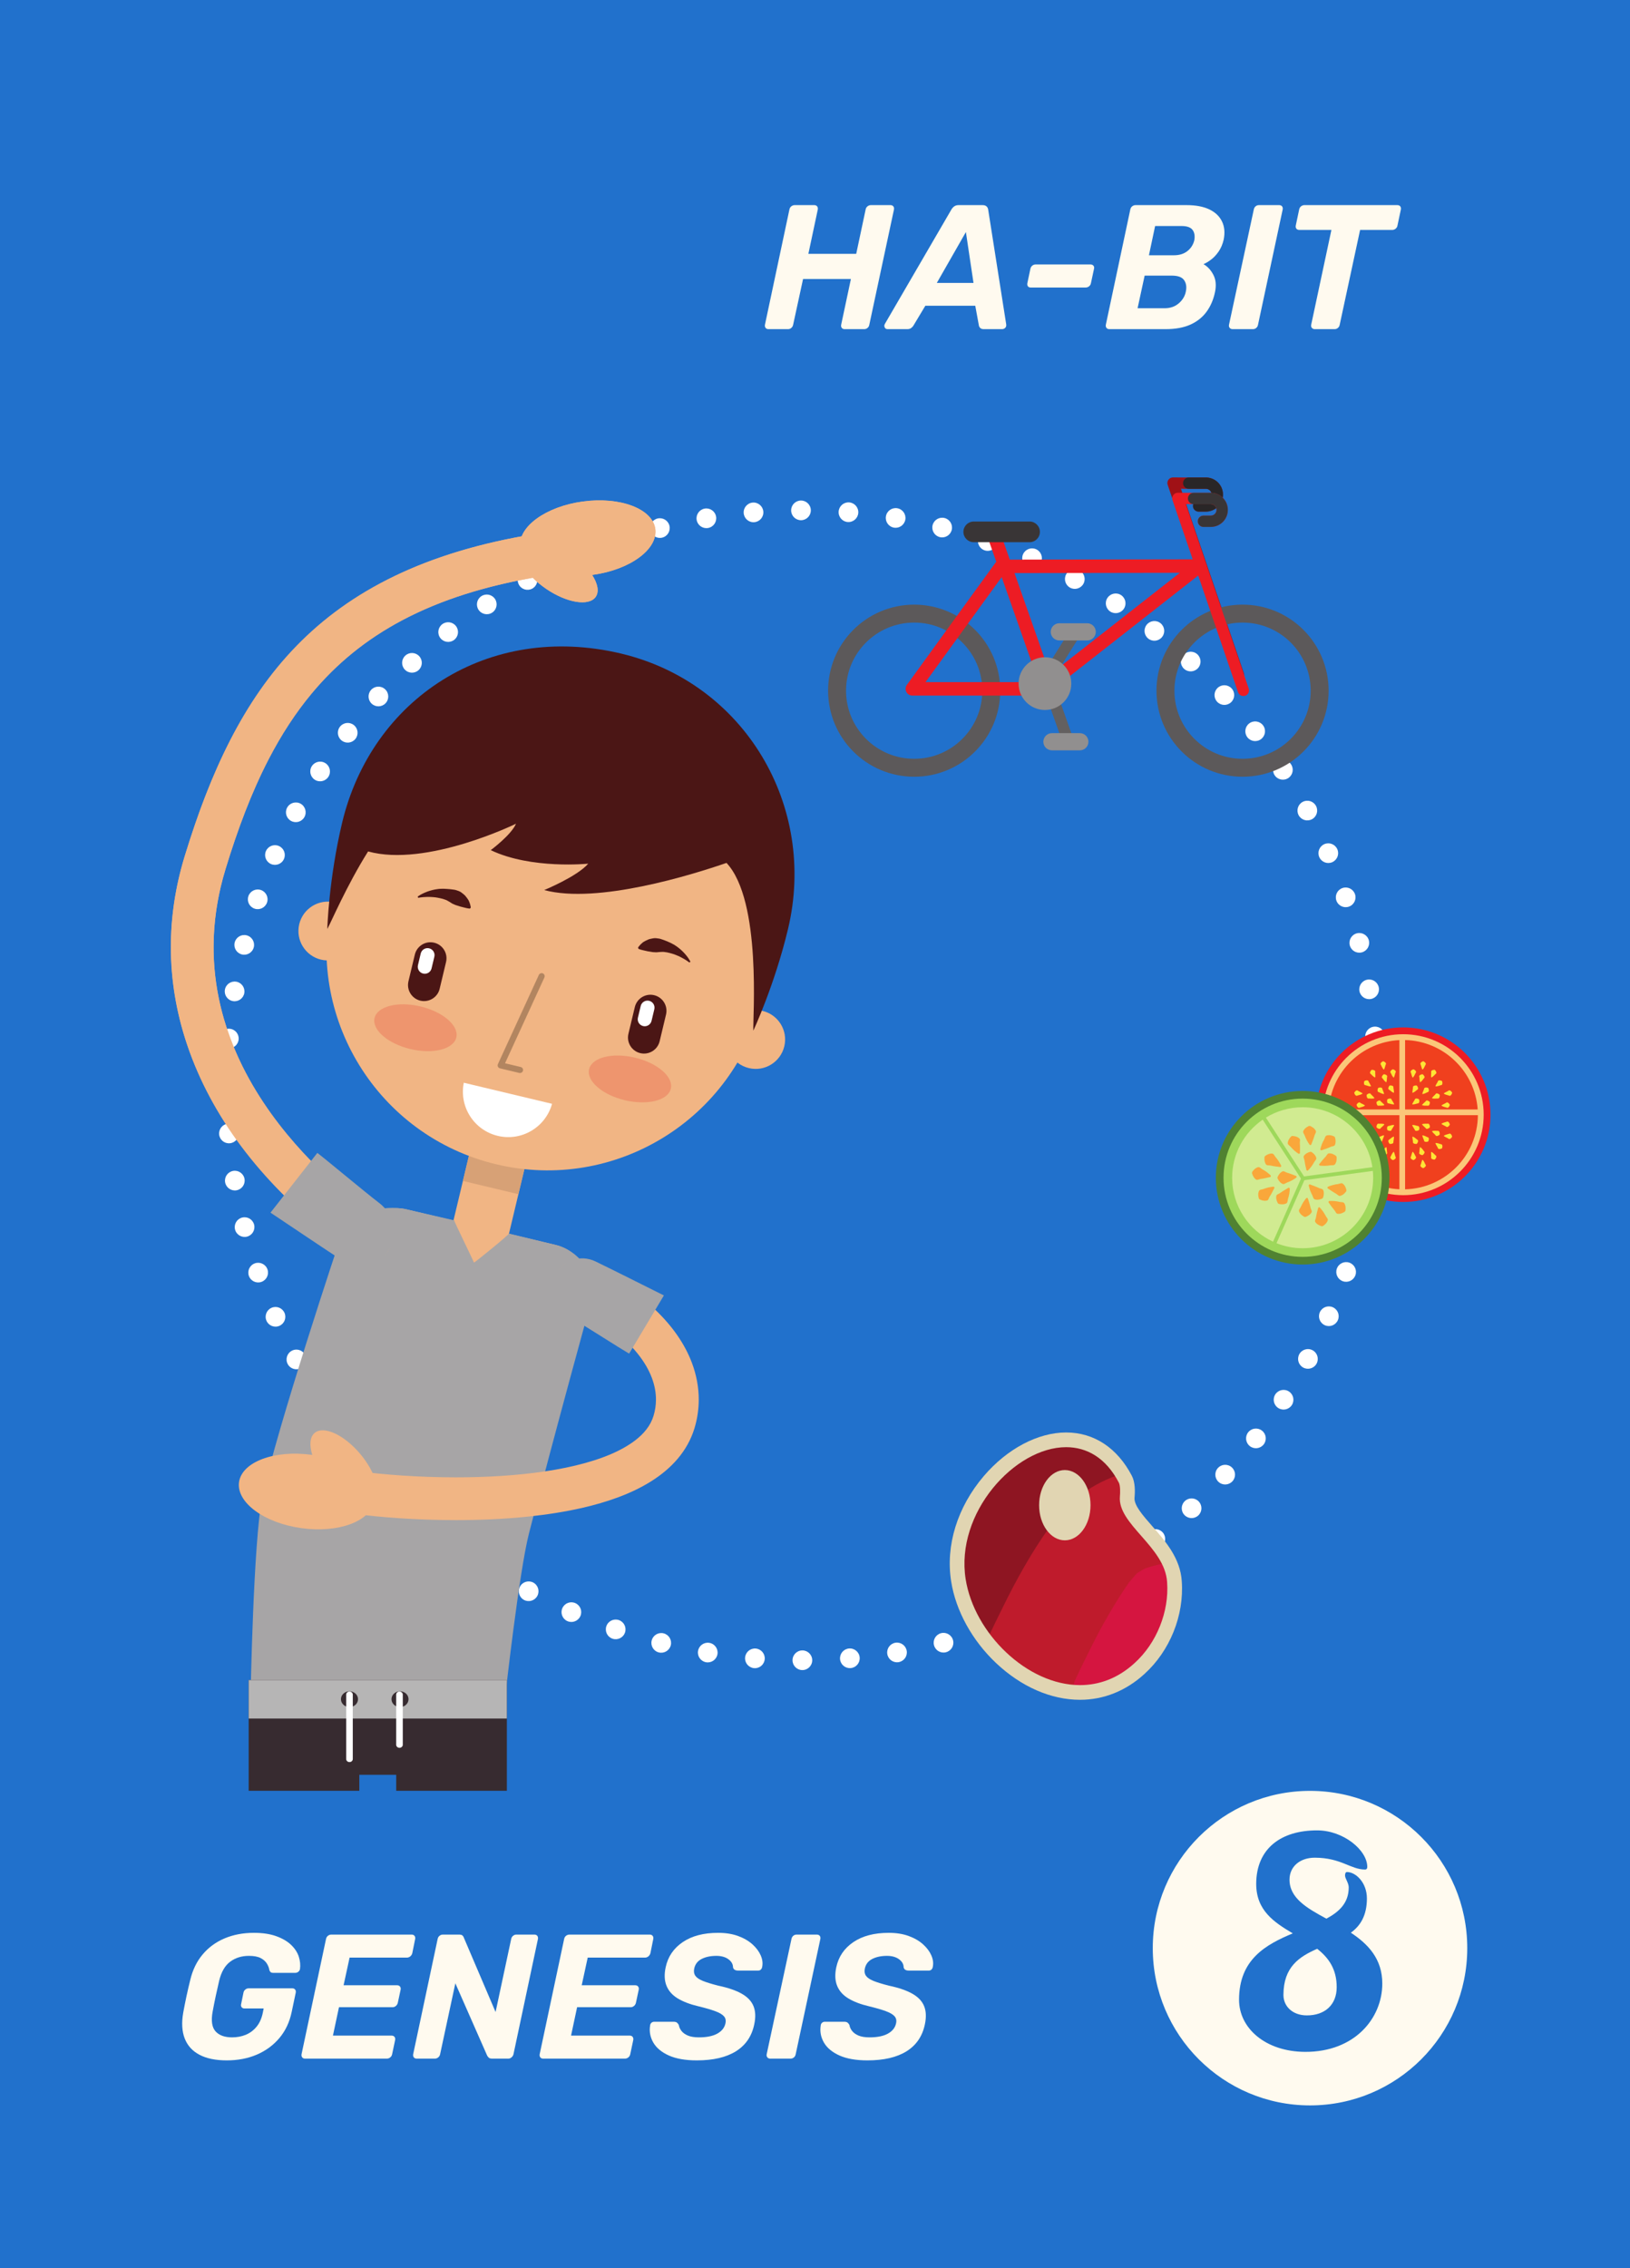 <svg xmlns="http://www.w3.org/2000/svg" xmlns:xlink="http://www.w3.org/1999/xlink" width="736" zoomAndPan="magnify" viewBox="0 0 552 768" height="1024" preserveAspectRatio="xMidYMid meet" version="1.0"><defs><g/><clipPath id="id1"><path d="M 84 568.848 L 172 568.848 L 172 606.363 L 84 606.363 Z M 84 568.848 " clip-rule="nonzero"/></clipPath><clipPath id="id2"><path d="M 395 161.613 L 422 161.613 L 422 231 L 395 231 Z M 395 161.613 " clip-rule="nonzero"/></clipPath><clipPath id="id3"><path d="M 400 161.613 L 415 161.613 L 415 174 L 400 174 Z M 400 161.613 " clip-rule="nonzero"/></clipPath><clipPath id="id4"><path d="M 445 347 L 504.824 347 L 504.824 407 L 445 407 Z M 445 347 " clip-rule="nonzero"/></clipPath><clipPath id="id5"><path d="M 390.387 606.387 L 496.887 606.387 L 496.887 712.887 L 390.387 712.887 Z M 390.387 606.387 " clip-rule="nonzero"/></clipPath></defs><rect x="-55.2" width="662.4" fill="#2171cc" y="-76.8" height="921.6" fill-opacity="1"/><rect x="-55.2" width="662.4" fill="#ffffff" y="-76.8" height="921.6" fill-opacity="1"/><rect x="-55.2" width="662.4" fill="#2171cc" y="-76.8" height="921.6" fill-opacity="1"/><path fill="#ffffff" d="M 462.383 383.285 C 462.23 385.117 463.594 386.727 465.434 386.875 C 467.266 387.027 468.875 385.66 469.027 383.828 C 469.176 381.992 467.809 380.383 465.977 380.234 C 464.141 380.082 462.531 381.449 462.383 383.285 M 460.441 398.969 C 460.145 400.789 461.375 402.5 463.188 402.805 C 465.004 403.105 466.723 401.875 467.023 400.062 C 467.324 398.246 466.094 396.531 464.281 396.23 C 462.461 395.93 460.746 397.156 460.441 398.969 M 457.215 414.445 C 456.766 416.234 457.848 418.043 459.637 418.492 C 461.418 418.945 463.23 417.863 463.68 416.078 C 464.129 414.297 463.047 412.48 461.266 412.031 C 459.48 411.582 457.664 412.664 457.215 414.445 M 452.711 429.598 C 452.113 431.344 453.043 433.234 454.781 433.832 C 456.527 434.434 458.422 433.504 459.016 431.762 L 459.02 431.762 C 459.617 430.023 458.691 428.129 456.945 427.527 C 455.207 426.934 453.312 427.859 452.711 429.598 M 446.957 444.336 C 446.219 446.023 446.984 447.988 448.672 448.727 C 450.359 449.469 452.324 448.703 453.062 447.016 C 453.801 445.328 453.039 443.367 451.352 442.629 C 449.664 441.887 447.699 442.648 446.957 444.336 M 440 458.543 C 439.125 460.16 439.727 462.184 441.34 463.059 C 442.961 463.938 444.984 463.34 445.863 461.719 C 446.738 460.102 446.137 458.082 444.52 457.203 C 442.898 456.324 440.879 456.926 440 458.543 M 431.891 472.125 C 430.879 473.668 431.312 475.727 432.855 476.738 C 434.395 477.746 436.461 477.312 437.469 475.777 C 438.477 474.234 438.047 472.172 436.508 471.164 C 434.965 470.152 432.898 470.586 431.891 472.125 M 422.691 484.988 C 421.555 486.441 421.816 488.539 423.27 489.668 C 424.723 490.797 426.812 490.535 427.945 489.086 C 429.078 487.637 428.82 485.539 427.367 484.41 C 425.914 483.281 423.82 483.539 422.691 484.988 M 412.457 497.055 C 411.211 498.41 411.297 500.516 412.652 501.766 C 414.004 503.012 416.113 502.922 417.359 501.57 C 418.609 500.215 418.52 498.105 417.164 496.863 C 415.816 495.617 413.703 495.699 412.457 497.055 M 401.273 508.242 C 399.918 509.484 399.832 511.594 401.078 512.945 C 402.324 514.301 404.438 514.391 405.793 513.141 C 407.141 511.895 407.23 509.785 405.98 508.43 C 404.734 507.078 402.625 506.992 401.273 508.242 M 389.211 518.469 C 387.758 519.598 387.496 521.695 388.629 523.145 C 389.762 524.594 391.855 524.855 393.309 523.723 C 394.762 522.59 395.016 520.5 393.887 519.047 C 392.758 517.594 390.664 517.332 389.211 518.469 M 376.348 527.668 C 374.809 528.676 374.375 530.738 375.387 532.277 C 376.391 533.82 378.457 534.25 380 533.242 C 381.539 532.234 381.969 530.168 380.961 528.629 C 379.949 527.09 377.883 526.66 376.348 527.668 M 362.773 535.773 C 361.152 536.652 360.555 538.676 361.434 540.289 C 362.312 541.91 364.332 542.512 365.953 541.633 C 367.57 540.754 368.172 538.73 367.293 537.113 C 366.414 535.496 364.391 534.895 362.773 535.773 M 348.578 542.73 C 346.891 543.469 346.129 545.438 346.871 547.117 C 347.613 548.805 349.578 549.566 351.262 548.832 C 352.945 548.09 353.715 546.121 352.973 544.438 C 352.23 542.754 350.266 541.988 348.578 542.73 M 333.859 548.48 C 332.117 549.078 331.195 550.977 331.789 552.715 C 332.391 554.453 334.285 555.383 336.027 554.785 C 337.77 554.184 338.691 552.285 338.098 550.547 C 337.5 548.809 335.602 547.883 333.859 548.48 M 318.703 552.992 C 316.918 553.441 315.836 555.258 316.293 557.039 C 316.742 558.824 318.551 559.906 320.34 559.453 C 322.125 559 323.207 557.191 322.75 555.402 C 322.301 553.621 320.488 552.539 318.703 552.992 M 303.227 556.227 C 301.41 556.527 300.184 558.246 300.484 560.059 C 300.785 561.879 302.5 563.105 304.316 562.801 C 306.137 562.5 307.363 560.785 307.059 558.969 C 306.758 557.156 305.039 555.93 303.227 556.227 M 287.531 558.176 C 285.695 558.324 284.332 559.934 284.48 561.77 C 284.633 563.602 286.242 564.969 288.082 564.812 C 289.914 564.664 291.277 563.051 291.129 561.219 C 290.977 559.391 289.367 558.02 287.531 558.176 M 271.727 558.828 C 269.883 558.828 268.391 560.32 268.391 562.16 C 268.395 564 269.887 565.488 271.73 565.488 C 273.57 565.488 275.059 563.996 275.059 562.156 C 275.059 560.316 273.566 558.824 271.727 558.828 M 255.922 558.191 C 254.086 558.043 252.477 559.41 252.328 561.242 C 252.176 563.078 253.547 564.684 255.383 564.836 C 257.215 564.984 258.824 563.617 258.973 561.781 C 259.121 559.949 257.754 558.344 255.922 558.191 M 240.223 556.27 C 238.406 555.969 236.691 557.195 236.391 559.012 C 236.09 560.828 237.324 562.539 239.137 562.84 C 240.953 563.141 242.672 561.914 242.973 560.094 C 243.266 558.281 242.039 556.566 240.223 556.27 M 224.738 553.051 C 222.953 552.602 221.145 553.68 220.695 555.465 C 220.242 557.254 221.324 559.062 223.113 559.512 C 224.898 559.961 226.707 558.875 227.16 557.094 C 227.609 555.309 226.527 553.496 224.738 553.051 M 209.582 548.559 C 207.836 547.961 205.941 548.887 205.344 550.633 C 204.75 552.371 205.676 554.266 207.422 554.859 C 209.16 555.457 211.055 554.527 211.652 552.785 C 212.246 551.047 211.32 549.152 209.582 548.559 M 194.832 542.816 C 193.145 542.074 191.18 542.84 190.441 544.527 C 189.699 546.215 190.469 548.176 192.156 548.918 L 192.156 548.914 C 193.844 549.656 195.809 548.887 196.547 547.203 C 197.289 545.516 196.52 543.551 194.832 542.816 M 180.617 535.867 C 178.996 534.988 176.977 535.594 176.098 537.211 C 175.223 538.828 175.824 540.852 177.445 541.73 C 179.059 542.602 181.086 542.004 181.961 540.383 C 182.836 538.766 182.234 536.742 180.617 535.867 M 167.023 527.77 C 165.484 526.762 163.418 527.195 162.41 528.734 C 161.402 530.273 161.836 532.34 163.379 533.348 C 164.918 534.352 166.984 533.922 167.988 532.379 C 168.996 530.84 168.562 528.773 167.023 527.77 M 154.148 518.578 C 152.695 517.449 150.602 517.707 149.473 519.16 C 148.34 520.613 148.602 522.703 150.055 523.836 C 151.508 524.965 153.598 524.703 154.73 523.254 C 155.859 521.801 155.598 519.707 154.148 518.578 M 142.074 508.359 C 140.719 507.109 138.609 507.199 137.363 508.555 C 136.117 509.91 136.207 512.02 137.562 513.266 C 138.918 514.508 141.023 514.422 142.27 513.066 C 143.516 511.711 143.43 509.605 142.074 508.359 M 130.875 497.184 C 129.629 495.832 127.52 495.746 126.164 496.992 C 124.812 498.242 124.73 500.348 125.98 501.703 C 127.227 503.055 129.336 503.137 130.688 501.895 C 132.043 500.645 132.125 498.535 130.875 497.184 M 120.641 485.129 C 119.508 483.684 117.414 483.422 115.961 484.555 C 114.508 485.688 114.254 487.781 115.383 489.23 L 115.387 489.23 C 116.516 490.684 118.609 490.938 120.062 489.809 C 121.516 488.676 121.773 486.582 120.637 485.129 L 120.641 485.129 M 111.43 472.281 C 110.418 470.742 108.352 470.312 106.812 471.32 C 105.273 472.328 104.844 474.395 105.855 475.934 C 106.863 477.473 108.926 477.902 110.469 476.895 C 112.008 475.883 112.438 473.816 111.43 472.281 M 103.309 458.719 C 102.43 457.098 100.41 456.5 98.789 457.379 C 97.172 458.258 96.57 460.281 97.449 461.898 C 98.328 463.516 100.355 464.113 101.973 463.23 C 103.594 462.355 104.188 460.332 103.309 458.719 M 96.344 444.531 C 95.602 442.844 93.637 442.082 91.949 442.824 C 90.266 443.562 89.5 445.531 90.246 447.215 C 90.984 448.902 92.953 449.664 94.637 448.922 C 96.32 448.18 97.086 446.219 96.344 444.531 M 90.582 429.82 C 89.98 428.082 88.086 427.156 86.344 427.754 C 84.602 428.355 83.68 430.25 84.277 431.992 C 84.875 433.73 86.773 434.656 88.512 434.055 C 90.254 433.457 91.18 431.562 90.582 429.82 M 86.059 414.676 C 85.605 412.891 83.793 411.812 82.008 412.266 C 80.223 412.715 79.145 414.531 79.594 416.312 C 80.051 418.098 81.863 419.172 83.648 418.723 C 85.43 418.27 86.508 416.457 86.059 414.676 M 82.812 399.203 C 82.508 397.391 80.789 396.164 78.977 396.465 C 77.16 396.77 75.934 398.484 76.234 400.301 C 76.539 402.113 78.258 403.34 80.07 403.039 C 81.887 402.734 83.113 401.02 82.812 399.203 M 80.855 383.52 C 80.703 381.68 79.094 380.316 77.258 380.473 C 75.422 380.621 74.062 382.234 74.211 384.07 C 74.363 385.902 75.973 387.266 77.809 387.109 C 79.645 386.961 81.008 385.348 80.855 383.52 M 80.195 367.715 C 80.191 365.875 78.699 364.387 76.855 364.387 C 75.016 364.391 73.527 365.883 73.527 367.727 C 73.527 369.566 75.023 371.055 76.867 371.055 C 78.707 371.047 80.195 369.555 80.195 367.715 M 80.816 351.918 C 80.969 350.082 79.598 348.477 77.762 348.332 C 75.93 348.18 74.32 349.547 74.172 351.383 C 74.027 353.215 75.395 354.824 77.227 354.973 C 79.062 355.117 80.672 353.75 80.816 351.918 M 82.734 336.227 C 83.035 334.41 81.801 332.695 79.988 332.395 C 78.168 332.102 76.453 333.328 76.16 335.145 C 75.859 336.961 77.09 338.676 78.906 338.973 C 80.719 339.273 82.438 338.043 82.738 336.227 L 82.734 336.227 M 85.945 320.746 C 86.395 318.961 85.309 317.152 83.523 316.703 C 81.734 316.254 79.926 317.336 79.48 319.125 C 79.027 320.906 80.113 322.723 81.898 323.168 C 83.684 323.617 85.496 322.531 85.945 320.746 M 90.43 305.586 C 91.027 303.848 90.094 301.953 88.355 301.359 C 86.609 300.762 84.715 301.691 84.121 303.434 C 83.523 305.176 84.457 307.07 86.199 307.664 C 87.941 308.258 89.832 307.328 90.43 305.586 M 96.164 290.844 C 96.902 289.156 96.137 287.195 94.449 286.457 C 92.762 285.719 90.797 286.488 90.059 288.172 C 89.32 289.859 90.09 291.824 91.777 292.562 C 93.465 293.297 95.43 292.531 96.164 290.844 M 103.105 276.633 C 103.98 275.012 103.383 272.988 101.762 272.109 C 100.141 271.238 98.117 271.844 97.242 273.461 C 96.363 275.078 96.969 277.098 98.59 277.977 C 100.211 278.852 102.234 278.246 103.105 276.633 M 111.199 263.035 C 112.207 261.496 111.773 259.434 110.234 258.43 C 108.688 257.422 106.625 257.855 105.621 259.395 C 104.613 260.934 105.047 263 106.586 264.008 C 108.129 265.012 110.195 264.582 111.199 263.035 M 120.391 250.16 C 121.516 248.707 121.254 246.613 119.801 245.488 C 118.352 244.355 116.254 244.617 115.125 246.07 C 113.996 247.527 114.258 249.617 115.711 250.746 C 117.16 251.879 119.258 251.613 120.391 250.16 M 130.602 238.086 C 131.848 236.73 131.762 234.621 130.402 233.375 C 129.047 232.129 126.938 232.219 125.691 233.574 C 124.449 234.93 124.535 237.039 125.891 238.281 C 127.25 239.527 129.359 239.441 130.602 238.086 M 141.773 226.887 C 143.125 225.637 143.211 223.527 141.961 222.176 C 140.711 220.828 138.605 220.742 137.254 221.992 C 135.898 223.242 135.812 225.348 137.062 226.695 C 138.312 228.051 140.422 228.137 141.773 226.887 M 153.824 216.645 C 155.277 215.512 155.535 213.414 154.398 211.969 C 153.266 210.516 151.172 210.258 149.719 211.395 L 149.723 211.395 C 148.27 212.527 148.012 214.621 149.148 216.074 C 150.277 217.52 152.375 217.777 153.824 216.645 M 166.68 207.43 C 168.215 206.418 168.645 204.355 167.633 202.812 C 166.625 201.277 164.559 200.848 163.02 201.859 C 161.477 202.871 161.055 204.938 162.059 206.473 C 163.07 208.008 165.137 208.438 166.68 207.43 M 180.242 199.309 C 181.859 198.426 182.457 196.402 181.578 194.789 C 180.699 193.168 178.672 192.574 177.055 193.453 C 175.438 194.336 174.84 196.355 175.723 197.973 C 176.602 199.59 178.625 200.188 180.242 199.309 M 194.426 192.336 C 196.113 191.594 196.875 189.625 196.129 187.938 C 195.387 186.258 193.422 185.492 191.738 186.234 C 190.051 186.98 189.289 188.945 190.031 190.633 C 190.773 192.312 192.742 193.074 194.426 192.336 M 209.137 186.566 C 210.879 185.965 211.801 184.066 211.199 182.328 C 210.602 180.59 208.707 179.664 206.965 180.262 C 205.223 180.863 204.301 182.762 204.898 184.5 C 205.5 186.238 207.398 187.164 209.137 186.566 M 224.289 182.031 C 226.074 181.582 227.148 179.77 226.699 177.984 C 226.246 176.203 224.43 175.121 222.645 175.574 C 220.863 176.031 219.785 177.844 220.234 179.629 C 220.691 181.41 222.504 182.488 224.289 182.031 M 239.766 178.781 C 241.578 178.477 242.805 176.758 242.504 174.945 C 242.199 173.125 240.48 171.902 238.66 172.207 C 236.848 172.512 235.625 174.23 235.922 176.043 C 236.227 177.855 237.949 179.086 239.766 178.781 M 255.457 176.816 C 257.289 176.66 258.656 175.051 258.5 173.219 C 258.348 171.383 256.734 170.02 254.902 170.172 C 253.066 170.328 251.699 171.938 251.855 173.77 C 252.008 175.605 253.621 176.969 255.457 176.816 M 271.262 176.145 C 273.102 176.141 274.59 174.648 274.586 172.809 C 274.586 170.969 273.09 169.477 271.25 169.48 C 269.406 169.484 267.918 170.977 267.922 172.816 C 267.922 174.656 269.422 176.148 271.262 176.145 M 287.066 176.758 C 288.902 176.902 290.508 175.535 290.656 173.703 C 290.801 171.867 289.43 170.262 287.598 170.113 C 285.762 169.969 284.156 171.336 284.008 173.168 C 283.863 175.004 285.23 176.613 287.066 176.758 M 302.766 178.664 C 304.582 178.961 306.293 177.73 306.594 175.914 C 306.891 174.098 305.66 172.383 303.844 172.09 C 302.023 171.793 300.312 173.023 300.016 174.84 C 299.715 176.652 300.949 178.367 302.766 178.664 M 318.254 181.863 C 320.039 182.312 321.852 181.227 322.297 179.441 C 322.742 177.652 321.656 175.844 319.871 175.398 C 318.09 174.953 316.273 176.039 315.828 177.82 C 315.383 179.605 316.469 181.418 318.254 181.863 M 333.418 186.336 C 335.164 186.934 337.059 186 337.648 184.262 C 338.246 182.52 337.312 180.625 335.574 180.027 C 333.832 179.438 331.938 180.367 331.34 182.109 C 330.75 183.852 331.68 185.746 333.418 186.336 M 348.172 192.066 C 349.859 192.797 351.824 192.031 352.562 190.344 C 353.297 188.656 352.531 186.695 350.844 185.957 C 349.156 185.219 347.191 185.988 346.453 187.672 C 345.719 189.359 346.484 191.328 348.172 192.066 M 362.398 198.996 C 364.02 199.863 366.043 199.266 366.918 197.645 C 367.789 196.023 367.188 194.004 365.566 193.129 C 363.945 192.254 361.922 192.859 361.047 194.48 C 360.172 196.094 360.777 198.117 362.398 198.996 M 376 207.078 C 377.539 208.078 379.605 207.645 380.613 206.105 C 381.617 204.562 381.184 202.496 379.641 201.492 C 378.098 200.488 376.031 200.926 375.027 202.465 C 374.02 204.004 374.457 206.07 376 207.078 M 388.887 216.25 C 390.34 217.379 392.434 217.117 393.562 215.66 C 394.695 214.211 394.43 212.117 392.977 210.988 C 391.52 209.859 389.426 210.121 388.297 211.574 C 387.172 213.031 387.43 215.125 388.887 216.25 M 400.973 226.453 C 402.328 227.699 404.441 227.609 405.684 226.25 C 406.93 224.895 406.836 222.789 405.48 221.547 C 404.125 220.301 402.016 220.391 400.77 221.75 C 399.527 223.105 399.617 225.211 400.973 226.453 M 412.184 237.617 C 413.434 238.969 415.539 239.051 416.891 237.797 C 418.242 236.555 418.328 234.441 417.078 233.094 C 415.828 231.738 413.719 231.656 412.367 232.906 C 411.016 234.156 410.934 236.266 412.184 237.617 M 422.438 249.656 C 423.566 251.105 425.664 251.363 427.113 250.227 C 428.566 249.094 428.824 246.996 427.688 245.547 C 426.555 244.102 424.457 243.844 423.008 244.98 C 421.559 246.113 421.305 248.207 422.438 249.656 M 431.66 262.496 C 432.672 264.035 434.738 264.461 436.281 263.449 C 437.816 262.441 438.246 260.375 437.234 258.836 C 436.223 257.297 434.156 256.871 432.617 257.879 C 431.078 258.891 430.652 260.957 431.66 262.496 M 439.797 276.055 C 440.68 277.668 442.699 278.266 444.32 277.383 C 445.934 276.504 446.535 274.477 445.652 272.863 C 444.766 271.246 442.746 270.648 441.129 271.531 C 439.512 272.41 438.918 274.434 439.797 276.055 M 446.781 290.23 C 447.523 291.91 449.492 292.676 451.176 291.93 C 452.859 291.184 453.625 289.219 452.879 287.535 C 452.133 285.852 450.168 285.09 448.48 285.832 C 446.797 286.574 446.035 288.543 446.781 290.23 M 452.562 304.93 C 453.16 306.668 455.059 307.59 456.801 306.988 C 458.539 306.391 459.461 304.492 458.863 302.754 C 458.262 301.012 456.363 300.09 454.625 300.691 C 452.883 301.293 451.961 303.188 452.562 304.93 M 457.102 320.074 C 457.555 321.855 459.371 322.934 461.152 322.477 C 462.938 322.023 464.016 320.211 463.559 318.426 L 463.566 318.426 C 463.109 316.645 461.289 315.566 459.508 316.02 C 457.723 316.477 456.645 318.289 457.102 320.074 M 460.367 335.539 C 460.672 337.352 462.395 338.574 464.211 338.27 C 466.023 337.965 467.246 336.25 466.941 334.434 C 466.637 332.617 464.922 331.395 463.105 331.699 C 461.285 332.004 460.062 333.723 460.367 335.539 M 462.34 351.223 C 462.496 353.059 464.109 354.418 465.945 354.262 C 467.777 354.109 469.141 352.496 468.988 350.664 C 468.832 348.828 467.223 347.469 465.383 347.625 C 463.551 347.777 462.188 349.391 462.34 351.223 M 463.023 367.023 C 463.027 368.863 464.523 370.352 466.363 370.348 C 468.207 370.344 469.695 368.848 469.688 367.004 C 469.684 365.164 468.188 363.676 466.348 363.68 C 464.504 363.688 463.016 365.184 463.023 367.023 M 463.027 367.488 C 463.027 369.328 464.52 370.812 466.359 370.812 C 468.195 370.812 469.695 369.328 469.695 367.488 L 469.688 367.488 C 469.688 365.641 468.195 364.152 466.359 364.152 C 464.52 364.152 463.027 365.641 463.027 367.488 " fill-opacity="1" fill-rule="nonzero"/><path fill="#f1b584" d="M 171.23 422.465 L 152.438 417.98 L 159.648 387.793 L 178.441 392.277 L 171.23 422.465 " fill-opacity="1" fill-rule="nonzero"/><path fill="#d7a176" d="M 175.555 404.355 L 156.766 399.867 L 159.648 387.793 L 178.441 392.277 L 175.555 404.355 " fill-opacity="1" fill-rule="nonzero"/><path fill="#f1b584" d="M 192.688 449.219 L 198.973 439.129 C 200.84 431.289 196.004 423.414 188.156 421.539 L 137.758 409.516 C 129.91 407.645 122.031 412.48 120.16 420.324 L 113.262 449.219 L 192.688 449.219 " fill-opacity="1" fill-rule="nonzero"/><path fill="#a7a5a6" d="M 188.156 421.539 L 172.305 417.684 C 172.754 417.836 160.523 427.676 160.523 427.523 C 160.523 427.316 153.812 413.656 153.812 413.211 L 137.758 409.516 C 129.91 407.645 117.348 410.738 115.477 418.578 C 115.477 418.578 93.582 483.988 88.824 506.953 C 85.793 521.52 84.848 574.949 84.848 574.949 L 171.164 573.852 C 171.164 573.852 175.797 532.289 179.121 519.281 C 187.402 486.863 200.5 439.453 200.5 439.453 C 202.371 431.617 196.004 423.414 188.156 421.539 " fill-opacity="1" fill-rule="nonzero"/><path fill="#f1b584" d="M 180.914 180.855 C 163.094 183.781 147.816 188.375 134.633 194.625 C 124.754 199.309 116.059 204.934 108.418 211.414 C 96.953 221.145 87.895 232.797 80.531 245.977 C 73.16 259.16 67.453 273.875 62.535 289.961 C 59.332 300.449 57.844 310.738 57.848 320.688 C 57.844 331.898 59.727 342.66 63.074 352.801 C 68.098 368.023 76.371 381.855 86.508 394.031 C 96.656 406.215 108.672 416.762 121.332 425.461 C 124.625 427.73 129.137 426.895 131.402 423.602 C 133.672 420.305 132.832 415.797 129.539 413.527 C 113.961 402.832 99.535 389.105 89.141 373.34 C 83.938 365.457 79.734 357.066 76.836 348.27 C 73.938 339.473 72.336 330.273 72.336 320.688 C 72.336 312.176 73.598 303.348 76.395 294.195 C 80.586 280.457 85.309 268.062 91 257.09 C 95.27 248.859 100.078 241.422 105.629 234.766 C 113.957 224.781 123.934 216.504 136.543 209.863 C 149.148 203.223 164.426 198.242 183.262 195.145 C 187.211 194.496 189.887 190.773 189.238 186.824 C 188.59 182.879 184.863 180.207 180.914 180.855 " fill-opacity="1" fill-rule="nonzero"/><path fill="#f1b584" d="M 201.754 202.07 C 202.969 200.289 202.391 197.551 200.512 194.668 L 200.738 194.648 C 213.375 192.922 222.848 185.969 221.918 179.105 C 220.977 172.25 209.977 168.094 197.344 169.816 C 184.879 171.516 175.5 178.316 176.16 185.086 C 174.363 188.48 178.184 194.762 184.969 199.391 C 191.984 204.172 199.504 205.375 201.754 202.07 " fill-opacity="1" fill-rule="nonzero"/><path fill="#f1b584" d="M 120.906 316.562 C 120.172 322.012 115.168 325.84 109.707 325.117 C 104.254 324.387 100.422 319.379 101.152 313.926 C 101.879 308.477 106.891 304.645 112.348 305.375 C 117.797 306.098 121.625 311.113 120.906 316.562 " fill-opacity="1" fill-rule="nonzero"/><g clip-path="url(#id1)"><path fill="#372b30" d="M 121.684 693.441 L 121.684 600.945 L 134.176 600.945 L 134.176 693.441 L 171.645 693.441 L 171.645 568.875 L 84.219 568.875 L 84.219 693.441 L 121.684 693.441 " fill-opacity="1" fill-rule="nonzero"/></g><path fill="#b6b5b5" d="M 171.645 581.895 L 171.645 568.875 L 84.219 568.875 L 84.219 581.895 L 171.645 581.895 " fill-opacity="1" fill-rule="nonzero"/><path fill="#372b30" d="M 121.242 575.34 C 121.242 576.82 119.945 578.016 118.352 578.016 C 116.754 578.016 115.465 576.82 115.465 575.34 C 115.465 573.867 116.754 572.672 118.352 572.672 C 119.945 572.672 121.242 573.867 121.242 575.34 " fill-opacity="1" fill-rule="nonzero"/><path fill="#372b30" d="M 138.348 575.34 C 138.348 576.82 137.062 578.016 135.469 578.016 C 133.871 578.016 132.582 576.82 132.582 575.34 C 132.582 573.867 133.871 572.672 135.469 572.672 C 137.062 572.672 138.348 573.867 138.348 575.34 " fill-opacity="1" fill-rule="nonzero"/><path fill="#ffffff" d="M 118.352 596.637 C 117.73 596.637 117.234 596.176 117.234 595.602 L 117.234 573.793 C 117.234 573.223 117.73 572.754 118.352 572.754 C 118.969 572.754 119.469 573.223 119.469 573.793 L 119.469 595.602 C 119.469 596.176 118.969 596.637 118.352 596.637 " fill-opacity="1" fill-rule="nonzero"/><path fill="#ffffff" d="M 135.277 591.809 C 134.664 591.809 134.168 591.344 134.168 590.777 L 134.168 573.793 C 134.168 573.223 134.664 572.754 135.277 572.754 C 135.895 572.754 136.402 573.223 136.402 573.793 L 136.402 590.777 C 136.402 591.344 135.895 591.809 135.277 591.809 " fill-opacity="1" fill-rule="nonzero"/><path fill="#f1b584" d="M 191.945 440.727 C 203.605 446.398 211.281 452.539 215.883 458.266 C 218.191 461.137 219.75 463.895 220.734 466.5 C 221.719 469.102 222.137 471.551 222.141 473.891 C 222.137 475.785 221.859 477.617 221.32 479.395 L 221.32 479.391 C 220.812 481.059 220.02 482.566 218.871 484.043 C 216.879 486.617 213.691 489.078 209.398 491.211 C 202.984 494.422 194.219 496.77 184.582 498.199 C 174.945 499.648 164.441 500.23 154.402 500.227 C 141.77 500.23 129.852 499.312 121.305 498.164 C 117.34 497.629 113.691 500.41 113.16 504.375 C 112.629 508.336 115.414 511.984 119.379 512.52 C 128.648 513.758 141.066 514.707 154.402 514.711 C 162.477 514.711 170.867 514.359 179.09 513.492 C 185.254 512.844 191.324 511.902 197.102 510.586 C 205.766 508.594 213.789 505.789 220.527 501.562 C 223.891 499.445 226.938 496.945 229.477 493.957 C 232.012 490.977 234.012 487.48 235.191 483.594 L 235.191 483.586 C 236.125 480.5 236.629 477.238 236.629 473.891 C 236.629 469.77 235.863 465.535 234.285 461.375 C 231.918 455.125 227.77 449.055 221.82 443.406 C 215.859 437.75 208.098 432.48 198.285 427.703 C 194.688 425.957 190.355 427.449 188.602 431.047 C 186.848 434.645 188.344 438.977 191.945 440.727 " fill-opacity="1" fill-rule="nonzero"/><path fill="#f1b584" d="M 106.555 485.188 C 104.91 486.578 104.727 489.367 105.758 492.652 L 105.531 492.609 C 92.902 490.867 81.898 495.008 80.945 501.863 C 80.004 508.723 89.473 515.691 102.098 517.434 C 114.562 519.164 125.43 515.141 126.621 508.445 C 129.266 505.66 127.281 498.582 121.996 492.301 C 116.531 485.805 109.617 482.621 106.555 485.188 " fill-opacity="1" fill-rule="nonzero"/><path fill="#f1b584" d="M 125.43 426.738 C 124.012 426.738 122.586 426.328 121.332 425.461 C 69.48 389.832 47.5 339.176 62.535 289.961 C 79.852 233.301 106.605 193.059 180.914 180.859 C 184.852 180.207 188.594 182.879 189.238 186.832 C 189.887 190.777 187.211 194.5 183.27 195.145 C 116.098 206.176 92.574 241.227 76.398 294.195 C 56.992 357.707 112.164 401.59 129.535 413.527 C 132.836 415.793 133.672 420.305 131.402 423.594 C 130.004 425.641 127.734 426.738 125.43 426.738 " fill-opacity="1" fill-rule="nonzero"/><path fill="#f1b584" d="M 201.754 202.07 C 202.969 200.289 202.391 197.551 200.512 194.668 L 200.738 194.648 C 213.375 192.922 222.848 185.969 221.918 179.105 C 220.977 172.25 209.977 168.094 197.344 169.816 C 184.879 171.516 175.5 178.316 176.16 185.086 C 174.363 188.48 178.184 194.762 184.969 199.391 C 191.984 204.172 199.504 205.375 201.754 202.07 " fill-opacity="1" fill-rule="nonzero"/><path fill="#a7a5a6" d="M 224.828 438.633 C 215.281 433.902 211.062 431.695 201.668 427.121 C 196.547 424.629 190.352 426.75 187.855 431.887 C 185.348 437.02 187.68 442.832 192.621 445.699 C 197.305 448.418 209.645 456.359 213.051 458.34 L 224.828 438.633 " fill-opacity="1" fill-rule="nonzero"/><path fill="#f1b584" d="M 265.605 354.285 C 264.328 359.633 258.957 362.938 253.605 361.656 C 248.246 360.379 244.953 355.008 246.227 349.66 C 247.504 344.309 252.875 341.008 258.227 342.289 C 263.578 343.562 266.887 348.934 265.605 354.285 " fill-opacity="1" fill-rule="nonzero"/><path fill="#f1b584" d="M 258.227 338.824 C 248.629 379.02 208.25 403.824 168.043 394.23 C 127.824 384.633 103.016 344.27 112.613 304.078 L 118.426 279.746 C 128.023 239.551 168.898 214.867 209.113 224.457 C 249.316 234.055 273.633 274.301 264.031 314.492 L 258.227 338.824 " fill-opacity="1" fill-rule="nonzero"/><path fill="#ee956e" d="M 227.176 368.633 C 226.223 372.617 219.258 374.363 211.609 372.539 C 203.969 370.719 198.543 366.008 199.496 362.027 C 200.445 358.047 207.418 356.293 215.055 358.121 C 222.703 359.941 228.125 364.648 227.176 368.633 " fill-opacity="1" fill-rule="nonzero"/><path fill="#ee956e" d="M 154.531 351.297 C 153.582 355.277 146.609 357.031 138.965 355.207 C 131.324 353.379 125.895 348.676 126.844 344.691 C 127.793 340.711 134.77 338.961 142.41 340.781 C 150.055 342.609 155.48 347.316 154.531 351.297 " fill-opacity="1" fill-rule="nonzero"/><path fill="#4b1615" d="M 223.387 352.57 C 222.688 355.488 219.754 357.285 216.84 356.594 C 213.922 355.895 212.117 352.965 212.816 350.051 L 214.98 340.996 C 215.68 338.078 218.609 336.277 221.52 336.969 C 224.449 337.672 226.246 340.602 225.551 343.52 L 223.387 352.57 " fill-opacity="1" fill-rule="nonzero"/><path fill="#ffffff" d="M 220.645 345.668 C 220.336 346.945 219.059 347.73 217.793 347.426 C 216.516 347.121 215.73 345.844 216.035 344.574 L 216.977 340.625 C 217.281 339.352 218.559 338.566 219.832 338.871 C 221.105 339.176 221.887 340.453 221.586 341.727 L 220.645 345.668 " fill-opacity="1" fill-rule="nonzero"/><path fill="#4b1615" d="M 148.891 334.797 C 148.199 337.715 145.262 339.512 142.348 338.824 C 139.43 338.125 137.633 335.195 138.32 332.277 L 140.484 323.219 C 141.184 320.301 144.117 318.496 147.035 319.199 C 149.953 319.895 151.75 322.828 151.055 325.738 L 148.891 334.797 " fill-opacity="1" fill-rule="nonzero"/><path fill="#ffffff" d="M 146.148 327.898 C 145.852 329.168 144.57 329.957 143.297 329.652 C 142.027 329.348 141.238 328.07 141.543 326.793 L 142.48 322.852 C 142.785 321.578 144.07 320.797 145.344 321.098 C 146.609 321.402 147.398 322.676 147.09 323.953 L 146.148 327.898 " fill-opacity="1" fill-rule="nonzero"/><path fill="#b28560" d="M 176.105 363.328 C 176.027 363.328 175.945 363.32 175.863 363.301 L 169.32 361.738 C 169.02 361.668 168.766 361.465 168.629 361.188 C 168.492 360.91 168.492 360.586 168.621 360.305 L 182.48 330.109 C 182.652 329.73 183.027 329.504 183.422 329.504 C 183.566 329.504 183.715 329.535 183.852 329.598 C 184.371 329.836 184.602 330.449 184.363 330.969 L 171.027 360.023 L 176.344 361.289 C 176.898 361.422 177.246 361.98 177.113 362.535 C 176.996 363.012 176.574 363.328 176.105 363.328 " fill-opacity="1" fill-rule="nonzero"/><path fill="#ffffff" d="M 157.062 366.613 C 155.441 374.695 160.484 382.676 168.562 384.602 C 176.652 386.535 184.754 381.691 186.953 373.75 L 157.062 366.613 " fill-opacity="1" fill-rule="nonzero"/><path fill="#4b1615" d="M 233.461 325.91 C 233.461 325.91 233.23 325.723 232.793 325.426 C 232.355 325.129 231.734 324.719 230.953 324.312 C 230.57 324.098 230.148 323.891 229.691 323.691 C 229.246 323.477 228.754 323.312 228.266 323.113 C 227.754 322.973 227.25 322.777 226.727 322.668 C 226.199 322.535 225.676 322.41 225.137 322.363 C 224.609 322.266 224.07 322.305 223.555 322.34 C 223.039 322.34 222.535 322.48 222.066 322.441 C 221.598 322.398 221.137 322.43 220.691 322.324 C 220.238 322.223 219.801 322.195 219.383 322.113 C 218.965 322.051 218.551 321.898 218.188 321.848 C 217.82 321.777 217.48 321.695 217.188 321.609 C 216.605 321.445 216.227 321.281 216.227 321.281 L 216.066 320.848 C 216.066 320.848 216.262 320.516 216.695 320.043 C 216.91 319.797 217.184 319.535 217.52 319.246 C 217.848 318.941 218.273 318.734 218.742 318.488 C 219.215 318.25 219.742 317.992 220.332 317.883 C 220.918 317.758 221.551 317.598 222.215 317.672 C 222.871 317.738 223.551 317.82 224.199 318.09 C 224.859 318.324 225.512 318.547 226.133 318.832 C 226.773 319.074 227.379 319.383 227.953 319.707 C 228.551 319.992 229.055 320.418 229.566 320.754 C 230.043 321.152 230.527 321.492 230.918 321.898 C 231.324 322.285 231.684 322.66 232 323.02 C 232.328 323.371 232.578 323.742 232.82 324.039 C 233.043 324.359 233.242 324.625 233.379 324.871 C 233.676 325.34 233.816 325.625 233.816 325.625 L 233.461 325.91 " fill-opacity="1" fill-rule="nonzero"/><path fill="#4b1615" d="M 141.438 303.582 C 141.438 303.582 141.691 303.391 142.168 303.105 C 142.402 302.949 142.695 302.805 143.043 302.621 C 143.395 302.465 143.785 302.246 144.234 302.086 C 144.68 301.902 145.176 301.727 145.715 301.57 C 146.242 301.383 146.824 301.301 147.43 301.156 C 148.039 301.082 148.684 300.938 149.344 300.945 C 150 300.926 150.68 300.918 151.359 300.992 C 152.047 301.02 152.73 301.113 153.422 301.203 C 154.121 301.258 154.77 301.484 155.387 301.723 C 156.012 301.953 156.5 302.387 156.969 302.766 C 157.449 303.133 157.805 303.594 158.117 304.02 C 158.422 304.453 158.711 304.828 158.863 305.25 C 159.035 305.656 159.16 306.02 159.242 306.332 C 159.414 306.945 159.434 307.34 159.434 307.34 L 159.098 307.652 C 159.098 307.652 158.684 307.621 158.094 307.508 C 157.789 307.453 157.453 307.371 157.098 307.27 C 156.742 307.148 156.305 307.094 155.902 306.965 C 155.492 306.848 155.094 306.676 154.645 306.562 C 154.195 306.457 153.801 306.219 153.359 306.051 C 152.922 305.871 152.539 305.516 152.082 305.285 C 151.641 305.02 151.172 304.742 150.66 304.594 C 150.156 304.395 149.629 304.266 149.105 304.148 C 148.582 304.008 148.043 303.957 147.523 303.852 C 147.004 303.809 146.484 303.727 145.996 303.723 C 145.496 303.691 145.023 303.688 144.586 303.707 C 143.703 303.719 142.961 303.809 142.441 303.867 C 141.914 303.934 141.625 304 141.625 304 L 141.438 303.582 " fill-opacity="1" fill-rule="nonzero"/><path fill="#a7a5a6" d="M 91.605 410.598 C 101.531 417.199 105.906 420.246 115.699 426.656 C 121.035 430.141 128.215 428.66 131.715 423.312 C 135.219 417.965 133.461 411.18 128.375 407.297 C 123.555 403.617 110.961 393.047 107.465 390.371 L 91.605 410.598 " fill-opacity="1" fill-rule="nonzero"/><path fill="#4b1615" d="M 210.52 221.344 L 210.496 221.332 L 210.465 221.324 C 165.031 210.488 125.82 236.887 115.871 278.547 C 111.336 297.516 110.836 314.547 110.836 314.547 C 111.996 312.582 117.297 300.008 124.652 288.297 C 144.461 293.766 174.746 278.91 174.746 278.91 C 173.156 282.691 166.191 287.859 166.191 287.859 C 179.918 294.418 199.211 292.434 199.211 292.434 C 195.43 296.809 184.293 301.375 184.293 301.375 C 202.336 306.207 234.48 296.164 246.035 292.18 C 258.055 305.043 254.863 344.926 255.121 348.973 C 255.121 348.973 262.328 333.547 266.859 314.574 C 276.805 272.918 252.164 231.34 210.52 221.344 " fill-opacity="1" fill-rule="nonzero"/><g clip-path="url(#id2)"><path fill="#a01116" d="M 421.238 227.953 L 399.934 165.5 L 400.641 165.508 L 408.383 165.508 C 409.457 165.512 410.324 166.383 410.332 167.453 C 410.324 168.527 409.457 169.395 408.383 169.398 L 405.914 169.398 C 404.855 169.398 404 170.258 404 171.316 C 404 172.371 404.855 173.227 405.914 173.227 L 408.383 173.227 C 411.574 173.227 414.16 170.645 414.16 167.453 C 414.16 164.262 411.574 161.68 408.383 161.68 L 400.66 161.68 L 400.68 161.68 L 397.266 161.648 C 396.641 161.645 396.059 161.938 395.691 162.438 C 395.332 162.941 395.234 163.59 395.438 164.18 L 417.617 229.191 C 417.957 230.191 419.043 230.727 420.043 230.387 C 421.047 230.043 421.582 228.957 421.242 227.953 " fill-opacity="1" fill-rule="nonzero"/></g><g clip-path="url(#id3)"><path fill="#292627" d="M 402.559 165.508 L 408.383 165.508 C 409.457 165.512 410.324 166.383 410.332 167.453 C 410.324 168.527 409.457 169.395 408.383 169.398 L 405.914 169.398 C 404.855 169.398 404 170.258 404 171.316 C 404 172.371 404.855 173.227 405.914 173.227 L 408.383 173.227 C 411.574 173.227 414.16 170.645 414.16 167.453 C 414.16 164.262 411.574 161.68 408.383 161.68 L 402.559 161.68 C 401.504 161.68 400.641 162.535 400.641 163.59 C 400.641 164.652 401.504 165.508 402.559 165.508 " fill-opacity="1" fill-rule="nonzero"/></g><path fill="#636060" d="M 362.414 213.363 L 351.488 230.734 C 350.926 231.633 351.195 232.812 352.094 233.375 C 352.988 233.934 354.168 233.668 354.734 232.773 L 365.652 215.402 C 366.219 214.504 365.949 213.324 365.055 212.762 C 364.156 212.195 362.973 212.465 362.414 213.363 " fill-opacity="1" fill-rule="nonzero"/><path fill="#636060" d="M 363.652 250.641 L 356.309 229.883 C 355.957 228.887 354.863 228.363 353.867 228.715 C 352.871 229.066 352.344 230.16 352.699 231.16 L 360.047 251.918 C 360.395 252.914 361.488 253.438 362.488 253.082 C 363.484 252.73 364.008 251.637 363.652 250.641 " fill-opacity="1" fill-rule="nonzero"/><path fill="#5c595a" d="M 335.699 233.863 L 332.656 233.863 C 332.656 240.246 330.082 245.988 325.898 250.176 C 321.715 254.355 315.965 256.926 309.586 256.926 C 303.203 256.926 297.461 254.355 293.273 250.176 C 289.09 245.988 286.516 240.246 286.512 233.863 C 286.516 227.492 289.09 221.746 293.273 217.559 C 297.461 213.379 303.207 210.809 309.586 210.809 C 315.965 210.809 321.715 213.379 325.898 217.559 C 330.082 221.746 332.656 227.492 332.656 233.863 L 338.734 233.863 C 338.734 225.832 335.469 218.527 330.195 213.266 C 324.934 207.996 317.625 204.73 309.586 204.73 C 301.547 204.73 294.238 207.996 288.977 213.266 C 283.703 218.527 280.438 225.832 280.438 233.863 C 280.438 241.902 283.703 249.207 288.977 254.469 C 294.238 259.738 301.547 263.004 309.586 263.004 C 317.625 263.004 324.934 259.738 330.195 254.469 C 335.469 249.207 338.734 241.902 338.734 233.863 L 335.699 233.863 " fill-opacity="1" fill-rule="nonzero"/><path fill="#5c595a" d="M 446.898 233.863 L 443.863 233.863 C 443.859 240.246 441.285 245.988 437.102 250.176 C 432.922 254.355 427.172 256.926 420.785 256.926 C 414.41 256.926 408.66 254.355 404.477 250.176 C 400.293 245.988 397.719 240.246 397.719 233.863 C 397.719 227.492 400.293 221.746 404.477 217.559 C 408.66 213.379 414.41 210.809 420.785 210.809 C 427.168 210.809 432.918 213.379 437.102 217.559 C 441.285 221.746 443.859 227.492 443.863 233.863 L 449.938 233.863 C 449.938 225.832 446.672 218.527 441.402 213.266 C 436.137 207.996 428.828 204.73 420.785 204.73 C 412.75 204.73 405.441 207.996 400.18 213.266 C 394.906 218.527 391.641 225.832 391.641 233.863 C 391.641 241.902 394.906 249.207 400.18 254.469 C 405.441 259.738 412.75 263.004 420.785 263.004 C 428.828 263.004 436.137 259.738 441.402 254.469 C 446.672 249.207 449.938 241.902 449.938 233.863 L 446.898 233.863 " fill-opacity="1" fill-rule="nonzero"/><path fill="#ed1c24" d="M 406.168 191.66 L 404.762 189.867 L 352.324 230.965 L 313.426 230.965 L 340.203 194.051 L 406.172 193.941 L 406.168 191.66 L 404.762 189.867 L 406.168 191.66 L 406.16 189.383 L 339.031 189.496 C 338.301 189.5 337.617 189.852 337.191 190.441 L 307.113 231.906 C 306.609 232.598 306.539 233.512 306.926 234.281 C 307.32 235.043 308.102 235.52 308.957 235.52 L 353.109 235.52 C 353.617 235.52 354.117 235.348 354.516 235.035 L 407.574 193.457 C 408.34 192.855 408.641 191.832 408.32 190.918 C 408.004 190 407.133 189.383 406.16 189.383 L 406.168 191.66 " fill-opacity="1" fill-rule="nonzero"/><path fill="#ed1c24" d="M 356.398 230.523 L 338.797 180.48 C 338.383 179.293 337.082 178.668 335.891 179.086 C 334.703 179.504 334.082 180.805 334.496 181.992 L 352.102 232.039 C 352.516 233.227 353.82 233.848 355.008 233.43 C 356.195 233.012 356.816 231.711 356.398 230.523 " fill-opacity="1" fill-rule="nonzero"/><path fill="#393536" d="M 352.16 180.09 C 352.16 182.02 350.602 183.586 348.668 183.586 L 329.758 183.586 C 327.824 183.586 326.258 182.02 326.258 180.09 C 326.258 178.156 327.824 176.59 329.758 176.59 L 348.668 176.59 C 350.602 176.59 352.16 178.156 352.16 180.09 " fill-opacity="1" fill-rule="nonzero"/><path fill="#918f8f" d="M 368.598 251.152 C 368.598 252.762 367.301 254.062 365.688 254.062 L 356.25 254.062 C 354.637 254.062 353.328 252.762 353.328 251.152 C 353.328 249.547 354.637 248.242 356.25 248.242 L 365.688 248.242 C 367.301 248.242 368.598 249.547 368.598 251.152 " fill-opacity="1" fill-rule="nonzero"/><path fill="#918f8f" d="M 371.094 213.949 C 371.094 215.555 369.797 216.859 368.184 216.859 L 358.738 216.859 C 357.133 216.859 355.824 215.555 355.824 213.949 C 355.824 212.344 357.133 211.035 358.738 211.035 L 368.184 211.035 C 369.797 211.035 371.094 212.344 371.094 213.949 " fill-opacity="1" fill-rule="nonzero"/><path fill="#ed1c24" d="M 422.883 233.145 L 401.574 170.688 L 402.289 170.699 L 410.031 170.699 C 411.102 170.699 411.973 171.566 411.977 172.645 C 411.973 173.719 411.102 174.586 410.031 174.59 L 407.562 174.59 C 406.504 174.59 405.645 175.445 405.645 176.504 C 405.645 177.562 406.504 178.418 407.562 178.418 L 410.031 178.418 C 413.223 178.418 415.805 175.836 415.805 172.645 C 415.805 169.453 413.223 166.871 410.031 166.871 L 402.309 166.871 L 402.324 166.871 L 398.906 166.836 C 398.289 166.832 397.703 167.125 397.34 167.629 C 396.977 168.133 396.879 168.781 397.078 169.371 L 419.262 234.383 C 419.602 235.383 420.688 235.918 421.691 235.578 C 422.695 235.234 423.227 234.148 422.887 233.145 " fill-opacity="1" fill-rule="nonzero"/><path fill="#393536" d="M 404.203 170.699 L 410.031 170.699 C 411.102 170.699 411.973 171.566 411.977 172.645 C 411.973 173.719 411.102 174.586 410.031 174.59 L 407.562 174.59 C 406.504 174.59 405.645 175.445 405.645 176.504 C 405.645 177.562 406.504 178.418 407.562 178.418 L 410.031 178.418 C 413.223 178.418 415.805 175.836 415.805 172.645 C 415.805 169.453 413.223 166.871 410.031 166.871 L 404.203 166.871 C 403.145 166.871 402.289 167.727 402.289 168.781 C 402.289 169.84 403.145 170.699 404.203 170.699 " fill-opacity="1" fill-rule="nonzero"/><path fill="#918f8f" d="M 362.797 231.469 C 362.797 236.398 358.801 240.395 353.871 240.395 C 348.941 240.395 344.945 236.398 344.945 231.469 C 344.945 226.543 348.941 222.547 353.871 222.547 C 358.801 222.547 362.797 226.543 362.797 231.469 " fill-opacity="1" fill-rule="nonzero"/><g clip-path="url(#id4)"><path fill="#ed1c24" d="M 504.758 377.434 C 504.758 393.754 491.52 406.984 475.195 406.984 C 458.867 406.984 445.629 393.754 445.629 377.434 C 445.629 361.113 458.867 347.879 475.195 347.879 C 491.52 347.879 504.758 361.113 504.758 377.434 " fill-opacity="1" fill-rule="nonzero"/></g><path fill="#fbc779" d="M 502.449 377.434 C 502.449 392.48 490.25 404.684 475.195 404.684 C 460.137 404.684 447.941 392.48 447.941 377.434 C 447.941 362.387 460.137 350.188 475.195 350.188 C 490.25 350.188 502.449 362.387 502.449 377.434 " fill-opacity="1" fill-rule="nonzero"/><path fill="#f0401e" d="M 475.836 375.676 L 500.422 375.676 C 499.531 362.742 488.918 352.488 475.836 352.164 L 475.836 375.676 " fill-opacity="1" fill-rule="nonzero"/><path fill="#f0401e" d="M 473.91 375.676 L 473.91 352.18 C 461.121 352.82 450.84 362.953 449.965 375.676 L 473.91 375.676 " fill-opacity="1" fill-rule="nonzero"/><path fill="#f0401e" d="M 475.836 377.594 L 475.836 402.703 C 489.449 402.363 500.398 391.27 500.484 377.594 L 475.836 377.594 " fill-opacity="1" fill-rule="nonzero"/><path fill="#f0401e" d="M 473.91 377.594 L 449.902 377.594 C 449.988 391.055 460.59 402.02 473.91 402.688 L 473.91 377.594 " fill-opacity="1" fill-rule="nonzero"/><path fill="#fee536" d="M 478.25 373.809 C 478.375 373.562 478.516 373.359 478.625 373.141 C 478.75 372.926 478.879 372.723 479.012 372.531 C 479.145 372.332 479.18 372.012 479.434 371.977 C 479.691 371.93 479.984 371.938 480.477 372.176 L 480.586 372.316 C 480.715 372.844 480.652 373.141 480.543 373.379 C 480.438 373.629 480.105 373.59 479.871 373.672 C 479.637 373.754 479.391 373.824 479.129 373.875 C 478.859 373.914 478.617 373.961 478.344 373.961 L 478.25 373.809 " fill-opacity="1" fill-rule="nonzero"/><path fill="#fee536" d="M 481.59 374.078 C 481.77 373.875 481.961 373.715 482.129 373.527 C 482.305 373.355 482.477 373.195 482.656 373.043 C 482.84 372.883 482.957 372.586 483.215 372.621 C 483.469 372.641 483.758 372.727 484.168 373.086 L 484.238 373.25 C 484.223 373.797 484.082 374.062 483.91 374.266 C 483.75 374.477 483.434 374.355 483.184 374.371 C 482.941 374.391 482.68 374.391 482.422 374.371 C 482.148 374.336 481.902 374.32 481.637 374.242 L 481.59 374.078 " fill-opacity="1" fill-rule="nonzero"/><path fill="#fee536" d="M 478.297 369.914 C 478.316 369.641 478.359 369.398 478.375 369.148 C 478.406 368.906 478.441 368.672 478.484 368.441 C 478.527 368.207 478.434 367.898 478.656 367.762 C 478.867 367.625 479.145 367.508 479.695 367.535 L 479.848 367.617 C 480.176 368.051 480.234 368.348 480.23 368.613 C 480.234 368.883 479.914 368.977 479.73 369.148 C 479.543 369.316 479.348 369.477 479.129 369.629 C 478.895 369.773 478.691 369.914 478.441 370.016 L 478.297 369.914 " fill-opacity="1" fill-rule="nonzero"/><path fill="#fee536" d="M 481.656 370.32 C 481.738 370.055 481.84 369.832 481.906 369.598 C 481.996 369.363 482.09 369.141 482.184 368.926 C 482.281 368.711 482.262 368.387 482.508 368.309 C 482.746 368.219 483.043 368.172 483.566 368.324 L 483.699 368.441 C 483.918 368.941 483.906 369.238 483.844 369.496 C 483.785 369.766 483.449 369.781 483.23 369.906 C 483.012 370.023 482.781 370.141 482.539 370.23 C 482.277 370.32 482.043 370.41 481.773 370.453 L 481.656 370.32 " fill-opacity="1" fill-rule="nonzero"/><path fill="#fee536" d="M 484.961 371.727 C 485.141 371.516 485.32 371.348 485.477 371.16 C 485.648 370.98 485.82 370.809 485.992 370.656 C 486.164 370.492 486.27 370.188 486.531 370.211 C 486.785 370.223 487.078 370.293 487.496 370.637 L 487.578 370.801 C 487.582 371.344 487.453 371.617 487.293 371.824 C 487.137 372.047 486.82 371.93 486.574 371.961 C 486.324 371.988 486.066 371.996 485.805 371.992 C 485.531 371.973 485.281 371.961 485.02 371.895 L 484.961 371.727 " fill-opacity="1" fill-rule="nonzero"/><path fill="#fee536" d="M 480.844 366.375 C 480.793 366.102 480.785 365.852 480.742 365.609 C 480.715 365.367 480.695 365.129 480.688 364.891 C 480.676 364.652 480.508 364.375 480.695 364.195 C 480.875 364.008 481.117 363.832 481.652 363.734 L 481.824 363.777 C 482.242 364.129 482.371 364.402 482.43 364.656 C 482.488 364.922 482.203 365.09 482.062 365.293 C 481.922 365.504 481.77 365.703 481.59 365.898 C 481.395 366.09 481.223 366.277 481.008 366.438 L 480.844 366.375 " fill-opacity="1" fill-rule="nonzero"/><path fill="#fee536" d="M 486.102 367.707 C 486.215 367.461 486.348 367.254 486.453 367.027 C 486.574 366.805 486.688 366.598 486.82 366.406 C 486.945 366.203 486.969 365.879 487.223 365.836 C 487.469 365.777 487.77 365.773 488.27 366 L 488.383 366.133 C 488.535 366.656 488.48 366.953 488.379 367.199 C 488.289 367.449 487.953 367.426 487.723 367.512 C 487.484 367.605 487.242 367.684 486.988 367.742 C 486.719 367.797 486.477 367.848 486.203 367.855 L 486.102 367.707 " fill-opacity="1" fill-rule="nonzero"/><path fill="#fee536" d="M 478.32 364.816 C 478.219 364.559 478.164 364.316 478.066 364.094 C 477.996 363.855 477.926 363.625 477.871 363.395 C 477.812 363.164 477.598 362.926 477.742 362.711 C 477.871 362.488 478.078 362.273 478.586 362.07 L 478.762 362.078 C 479.246 362.336 479.422 362.578 479.531 362.82 C 479.645 363.062 479.391 363.285 479.297 363.52 C 479.199 363.746 479.09 363.977 478.957 364.203 C 478.805 364.434 478.676 364.648 478.492 364.848 L 478.32 364.816 " fill-opacity="1" fill-rule="nonzero"/><path fill="#fee536" d="M 484.637 364.742 C 484.629 364.469 484.648 364.219 484.637 363.973 C 484.637 363.727 484.645 363.488 484.668 363.254 C 484.688 363.02 484.555 362.719 484.77 362.566 C 484.961 362.398 485.223 362.258 485.77 362.227 L 485.934 362.293 C 486.305 362.688 486.398 362.977 486.418 363.234 C 486.453 363.504 486.145 363.637 485.984 363.824 C 485.816 364.012 485.637 364.195 485.441 364.359 C 485.223 364.535 485.035 364.695 484.793 364.828 L 484.637 364.742 " fill-opacity="1" fill-rule="nonzero"/><path fill="#fee536" d="M 488.207 374.238 C 488.441 374.094 488.664 373.992 488.875 373.859 C 489.09 373.742 489.309 373.637 489.52 373.539 C 489.73 373.438 489.926 373.176 490.168 373.281 C 490.406 373.371 490.664 373.527 490.953 373.988 L 490.98 374.164 C 490.816 374.684 490.609 374.906 490.391 375.055 C 490.176 375.215 489.914 375.008 489.664 374.961 C 489.418 374.906 489.172 374.84 488.934 374.75 C 488.676 374.645 488.441 374.562 488.211 374.418 L 488.207 374.238 " fill-opacity="1" fill-rule="nonzero"/><path fill="#fee536" d="M 488.988 370.16 C 489.223 370.02 489.445 369.914 489.656 369.781 C 489.871 369.664 490.086 369.555 490.301 369.461 C 490.516 369.363 490.711 369.102 490.949 369.203 C 491.191 369.293 491.445 369.449 491.742 369.91 L 491.762 370.086 C 491.598 370.605 491.395 370.828 491.18 370.977 C 490.953 371.137 490.695 370.934 490.445 370.879 C 490.203 370.828 489.957 370.762 489.715 370.672 C 489.457 370.566 489.223 370.484 488.988 370.336 L 488.988 370.16 " fill-opacity="1" fill-rule="nonzero"/><path fill="#fee536" d="M 481.637 362.098 C 481.539 361.844 481.48 361.602 481.391 361.375 C 481.305 361.145 481.242 360.91 481.188 360.68 C 481.129 360.449 480.91 360.211 481.055 359.996 C 481.188 359.773 481.391 359.555 481.895 359.348 L 482.07 359.359 C 482.551 359.613 482.727 359.855 482.84 360.098 C 482.957 360.34 482.711 360.566 482.609 360.793 C 482.52 361.027 482.406 361.258 482.277 361.484 C 482.129 361.715 482 361.93 481.812 362.129 L 481.637 362.098 " fill-opacity="1" fill-rule="nonzero"/><path fill="#fee536" d="M 472.137 373.809 C 472.012 373.562 471.871 373.359 471.762 373.141 C 471.641 372.926 471.512 372.723 471.371 372.531 C 471.238 372.332 471.211 372.012 470.949 371.977 C 470.695 371.93 470.398 371.938 469.906 372.176 L 469.797 372.316 C 469.668 372.844 469.734 373.141 469.844 373.379 C 469.949 373.629 470.281 373.59 470.516 373.672 C 470.75 373.754 470.996 373.824 471.258 373.875 C 471.527 373.914 471.77 373.961 472.043 373.961 L 472.137 373.809 " fill-opacity="1" fill-rule="nonzero"/><path fill="#fee536" d="M 468.797 374.078 C 468.617 373.875 468.422 373.715 468.258 373.527 C 468.082 373.355 467.91 373.195 467.723 373.043 C 467.547 372.883 467.434 372.586 467.172 372.621 C 466.918 372.641 466.629 372.727 466.219 373.086 L 466.148 373.25 C 466.164 373.797 466.309 374.062 466.469 374.266 C 466.641 374.477 466.953 374.355 467.199 374.371 C 467.449 374.391 467.703 374.391 467.969 374.371 C 468.238 374.336 468.488 374.32 468.75 374.242 L 468.797 374.078 " fill-opacity="1" fill-rule="nonzero"/><path fill="#fee536" d="M 472.086 369.914 C 472.074 369.641 472.023 369.398 472.012 369.148 C 471.98 368.906 471.945 368.672 471.898 368.441 C 471.852 368.207 471.949 367.898 471.73 367.762 C 471.512 367.625 471.238 367.508 470.691 367.535 L 470.535 367.617 C 470.207 368.051 470.148 368.348 470.152 368.613 C 470.148 368.883 470.469 368.977 470.656 369.148 C 470.84 369.316 471.039 369.477 471.258 369.629 C 471.484 369.773 471.695 369.914 471.941 370.016 L 472.086 369.914 " fill-opacity="1" fill-rule="nonzero"/><path fill="#fee536" d="M 468.727 370.32 C 468.648 370.055 468.543 369.832 468.477 369.598 C 468.391 369.363 468.301 369.141 468.199 368.926 C 468.105 368.711 468.125 368.387 467.879 368.309 C 467.641 368.219 467.344 368.172 466.824 368.324 L 466.688 368.441 C 466.465 368.941 466.48 369.238 466.547 369.496 C 466.605 369.766 466.938 369.781 467.16 369.906 C 467.371 370.023 467.605 370.141 467.848 370.23 C 468.109 370.32 468.344 370.41 468.613 370.453 L 468.727 370.32 " fill-opacity="1" fill-rule="nonzero"/><path fill="#fee536" d="M 465.43 371.727 C 465.246 371.516 465.062 371.348 464.906 371.16 C 464.738 370.98 464.566 370.809 464.395 370.656 C 464.219 370.492 464.113 370.188 463.855 370.211 C 463.594 370.223 463.309 370.293 462.883 370.637 L 462.809 370.801 C 462.805 371.344 462.934 371.617 463.094 371.824 C 463.25 372.047 463.57 371.93 463.816 371.961 C 464.062 371.988 464.32 371.996 464.582 371.992 C 464.855 371.973 465.105 371.961 465.367 371.895 L 465.43 371.727 " fill-opacity="1" fill-rule="nonzero"/><path fill="#fee536" d="M 469.543 366.375 C 469.594 366.102 469.602 365.852 469.645 365.609 C 469.672 365.367 469.688 365.129 469.699 364.891 C 469.707 364.652 469.875 364.375 469.684 364.195 C 469.516 364.008 469.27 363.832 468.734 363.734 L 468.562 363.777 C 468.145 364.129 468.02 364.402 467.957 364.656 C 467.895 364.922 468.188 365.09 468.328 365.293 C 468.461 365.504 468.621 365.703 468.797 365.898 C 468.992 366.09 469.16 366.277 469.379 366.438 L 469.543 366.375 " fill-opacity="1" fill-rule="nonzero"/><path fill="#fee536" d="M 464.281 367.707 C 464.164 367.461 464.031 367.254 463.926 367.027 C 463.816 366.805 463.691 366.598 463.57 366.406 C 463.441 366.203 463.418 365.879 463.164 365.836 C 462.914 365.777 462.609 365.773 462.117 366 L 461.996 366.133 C 461.852 366.656 461.906 366.953 462 367.199 C 462.098 367.449 462.434 367.426 462.664 367.512 C 462.898 367.605 463.141 367.684 463.402 367.742 C 463.672 367.797 463.914 367.848 464.184 367.855 L 464.281 367.707 " fill-opacity="1" fill-rule="nonzero"/><path fill="#fee536" d="M 472.07 364.816 C 472.168 364.559 472.223 364.316 472.316 364.094 C 472.391 363.855 472.457 363.625 472.512 363.395 C 472.574 363.164 472.789 362.926 472.645 362.711 C 472.512 362.488 472.305 362.273 471.801 362.07 L 471.617 362.078 C 471.141 362.336 470.965 362.578 470.855 362.82 C 470.746 363.062 470.992 363.285 471.09 363.52 C 471.18 363.746 471.297 363.977 471.43 364.203 C 471.582 364.434 471.707 364.648 471.891 364.848 L 472.07 364.816 " fill-opacity="1" fill-rule="nonzero"/><path fill="#fee536" d="M 465.746 364.742 C 465.758 364.469 465.738 364.219 465.75 363.973 C 465.75 363.727 465.738 363.488 465.715 363.254 C 465.699 363.02 465.828 362.719 465.617 362.566 C 465.43 362.398 465.164 362.258 464.621 362.227 L 464.453 362.293 C 464.078 362.688 463.988 362.977 463.961 363.234 C 463.926 363.504 464.242 363.637 464.402 363.824 C 464.57 364.012 464.746 364.195 464.945 364.359 C 465.168 364.535 465.352 364.695 465.59 364.828 L 465.746 364.742 " fill-opacity="1" fill-rule="nonzero"/><path fill="#fee536" d="M 462.18 374.238 C 461.945 374.094 461.719 373.992 461.516 373.859 C 461.297 373.742 461.082 373.637 460.863 373.539 C 460.648 373.438 460.457 373.176 460.219 373.281 C 459.977 373.371 459.723 373.527 459.426 373.988 L 459.406 374.164 C 459.57 374.684 459.777 374.906 459.996 375.055 C 460.207 375.215 460.477 375.008 460.723 374.961 C 460.965 374.906 461.211 374.84 461.457 374.75 C 461.711 374.645 461.945 374.562 462.18 374.418 L 462.18 374.238 " fill-opacity="1" fill-rule="nonzero"/><path fill="#fee536" d="M 461.398 370.16 C 461.164 370.02 460.938 369.914 460.73 369.781 C 460.512 369.664 460.297 369.555 460.086 369.461 C 459.867 369.363 459.676 369.102 459.438 369.203 C 459.191 369.293 458.941 369.449 458.645 369.91 L 458.621 370.086 C 458.785 370.605 458.988 370.828 459.207 370.977 C 459.426 371.137 459.691 370.934 459.941 370.879 C 460.184 370.828 460.43 370.762 460.672 370.672 C 460.926 370.566 461.164 370.484 461.391 370.336 L 461.398 370.16 " fill-opacity="1" fill-rule="nonzero"/><path fill="#fee536" d="M 468.746 362.098 C 468.848 361.844 468.902 361.602 468.996 361.375 C 469.074 361.145 469.141 360.91 469.195 360.68 C 469.258 360.449 469.477 360.211 469.332 359.996 C 469.199 359.773 468.996 359.555 468.492 359.348 L 468.316 359.359 C 467.836 359.613 467.656 359.855 467.547 360.098 C 467.43 360.34 467.68 360.566 467.773 360.793 C 467.867 361.027 467.977 361.258 468.113 361.484 C 468.258 361.715 468.391 361.93 468.566 362.129 L 468.746 362.098 " fill-opacity="1" fill-rule="nonzero"/><path fill="#fee536" d="M 478.25 381.059 C 478.375 381.301 478.516 381.508 478.625 381.73 C 478.75 381.941 478.879 382.145 479.012 382.34 C 479.145 382.535 479.18 382.855 479.434 382.895 C 479.691 382.938 479.984 382.934 480.477 382.691 L 480.586 382.551 C 480.715 382.027 480.652 381.73 480.543 381.488 C 480.438 381.238 480.105 381.273 479.871 381.195 C 479.637 381.113 479.391 381.047 479.129 380.992 C 478.859 380.953 478.617 380.906 478.344 380.91 L 478.25 381.059 " fill-opacity="1" fill-rule="nonzero"/><path fill="#fee536" d="M 481.59 380.793 C 481.77 380.996 481.961 381.156 482.129 381.34 C 482.305 381.516 482.477 381.676 482.656 381.828 C 482.84 381.98 482.957 382.281 483.215 382.246 C 483.469 382.223 483.758 382.141 484.168 381.781 L 484.238 381.613 C 484.223 381.074 484.082 380.805 483.91 380.602 C 483.75 380.387 483.434 380.516 483.184 380.5 C 482.941 380.477 482.68 380.477 482.422 380.5 C 482.148 380.531 481.902 380.547 481.637 380.621 L 481.59 380.793 " fill-opacity="1" fill-rule="nonzero"/><path fill="#fee536" d="M 478.297 384.953 C 478.316 385.227 478.359 385.469 478.375 385.715 C 478.406 385.957 478.441 386.195 478.484 386.426 C 478.527 386.66 478.434 386.969 478.656 387.105 C 478.867 387.246 479.145 387.363 479.695 387.336 L 479.848 387.25 C 480.176 386.816 480.234 386.52 480.23 386.254 C 480.234 385.984 479.914 385.891 479.73 385.719 C 479.543 385.547 479.348 385.391 479.129 385.242 C 478.895 385.098 478.691 384.957 478.441 384.852 L 478.297 384.953 " fill-opacity="1" fill-rule="nonzero"/><path fill="#fee536" d="M 481.656 384.551 C 481.738 384.812 481.84 385.035 481.906 385.273 C 481.996 385.504 482.09 385.73 482.184 385.941 C 482.281 386.156 482.262 386.48 482.508 386.562 C 482.746 386.652 483.043 386.695 483.566 386.547 L 483.699 386.426 C 483.918 385.926 483.906 385.629 483.844 385.371 C 483.785 385.105 483.449 385.09 483.23 384.965 C 483.012 384.84 482.781 384.73 482.539 384.641 C 482.277 384.551 482.043 384.461 481.773 384.418 L 481.656 384.551 " fill-opacity="1" fill-rule="nonzero"/><path fill="#fee536" d="M 484.961 383.141 C 485.141 383.352 485.32 383.52 485.477 383.707 C 485.648 383.887 485.82 384.055 485.992 384.215 C 486.164 384.379 486.27 384.684 486.531 384.656 C 486.785 384.648 487.078 384.574 487.496 384.227 L 487.578 384.07 C 487.582 383.523 487.453 383.254 487.293 383.039 C 487.137 382.82 486.82 382.934 486.574 382.91 C 486.324 382.883 486.066 382.867 485.805 382.879 C 485.531 382.898 485.281 382.91 485.02 382.977 L 484.961 383.141 " fill-opacity="1" fill-rule="nonzero"/><path fill="#fee536" d="M 480.844 388.496 C 480.793 388.766 480.785 389.016 480.742 389.254 C 480.715 389.504 480.695 389.742 480.688 389.977 C 480.676 390.215 480.508 390.492 480.695 390.672 C 480.875 390.863 481.117 391.035 481.652 391.137 L 481.824 391.086 C 482.242 390.738 482.371 390.469 482.43 390.211 C 482.488 389.949 482.203 389.777 482.062 389.574 C 481.922 389.367 481.77 389.164 481.59 388.969 C 481.395 388.773 481.223 388.59 481.008 388.43 L 480.844 388.496 " fill-opacity="1" fill-rule="nonzero"/><path fill="#fee536" d="M 486.102 387.16 C 486.215 387.406 486.348 387.617 486.453 387.844 C 486.574 388.059 486.688 388.266 486.82 388.465 C 486.945 388.668 486.969 388.992 487.223 389.035 C 487.469 389.09 487.77 389.098 488.27 388.871 L 488.383 388.734 C 488.535 388.211 488.48 387.918 488.379 387.672 C 488.289 387.418 487.953 387.445 487.723 387.352 C 487.484 387.266 487.242 387.184 486.988 387.129 C 486.719 387.074 486.477 387.02 486.203 387.012 L 486.102 387.16 " fill-opacity="1" fill-rule="nonzero"/><path fill="#fee536" d="M 478.32 390.051 C 478.219 390.305 478.164 390.551 478.066 390.777 C 477.996 391.012 477.926 391.242 477.871 391.473 C 477.812 391.699 477.598 391.938 477.742 392.16 C 477.871 392.375 478.078 392.598 478.586 392.801 L 478.762 392.785 C 479.246 392.531 479.422 392.289 479.531 392.047 C 479.645 391.801 479.391 391.582 479.297 391.352 C 479.199 391.117 479.09 390.891 478.957 390.668 C 478.805 390.434 478.676 390.223 478.492 390.02 L 478.32 390.051 " fill-opacity="1" fill-rule="nonzero"/><path fill="#fee536" d="M 484.637 390.125 C 484.629 390.398 484.648 390.645 484.637 390.895 C 484.637 391.141 484.645 391.379 484.668 391.613 C 484.688 391.852 484.555 392.148 484.77 392.305 C 484.961 392.469 485.223 392.613 485.77 392.645 L 485.934 392.578 C 486.305 392.184 486.398 391.895 486.418 391.629 C 486.453 391.367 486.145 391.234 485.984 391.043 C 485.816 390.859 485.637 390.672 485.441 390.504 C 485.223 390.336 485.035 390.168 484.793 390.043 L 484.637 390.125 " fill-opacity="1" fill-rule="nonzero"/><path fill="#fee536" d="M 488.207 380.633 C 488.441 380.773 488.664 380.879 488.875 381.012 C 489.09 381.125 489.309 381.234 489.52 381.332 C 489.73 381.43 489.926 381.691 490.168 381.59 C 490.406 381.5 490.664 381.336 490.953 380.879 L 490.98 380.703 C 490.816 380.184 490.609 379.965 490.391 379.812 C 490.176 379.656 489.914 379.859 489.664 379.91 C 489.418 379.961 489.172 380.031 488.934 380.117 C 488.676 380.219 488.441 380.309 488.211 380.449 L 488.207 380.633 " fill-opacity="1" fill-rule="nonzero"/><path fill="#fee536" d="M 488.988 384.703 C 489.223 384.852 489.445 384.953 489.656 385.086 C 489.871 385.203 490.086 385.312 490.301 385.41 C 490.516 385.508 490.711 385.77 490.949 385.664 C 491.191 385.574 491.445 385.414 491.742 384.957 L 491.762 384.781 C 491.598 384.262 491.395 384.043 491.18 383.887 C 490.953 383.73 490.695 383.938 490.445 383.984 C 490.203 384.039 489.957 384.105 489.715 384.199 C 489.457 384.301 489.223 384.387 488.988 384.527 L 488.988 384.703 " fill-opacity="1" fill-rule="nonzero"/><path fill="#fee536" d="M 481.637 392.77 C 481.539 393.023 481.48 393.262 481.391 393.492 C 481.305 393.727 481.242 393.957 481.188 394.188 C 481.129 394.414 480.91 394.652 481.055 394.871 C 481.188 395.09 481.391 395.312 481.895 395.52 L 482.07 395.512 C 482.551 395.254 482.727 395.012 482.84 394.773 C 482.957 394.531 482.711 394.305 482.609 394.07 C 482.52 393.84 482.406 393.613 482.277 393.387 C 482.129 393.156 482 392.941 481.812 392.738 L 481.637 392.77 " fill-opacity="1" fill-rule="nonzero"/><path fill="#fee536" d="M 472.137 381.059 C 472.012 381.301 471.871 381.508 471.762 381.73 C 471.641 381.941 471.512 382.145 471.371 382.34 C 471.238 382.535 471.211 382.855 470.949 382.895 C 470.695 382.938 470.398 382.934 469.906 382.691 L 469.797 382.551 C 469.668 382.027 469.734 381.73 469.844 381.488 C 469.949 381.238 470.281 381.273 470.516 381.195 C 470.75 381.113 470.996 381.047 471.258 380.992 C 471.527 380.953 471.77 380.906 472.043 380.91 L 472.137 381.059 " fill-opacity="1" fill-rule="nonzero"/><path fill="#fee536" d="M 468.797 380.793 C 468.617 380.996 468.422 381.156 468.258 381.34 C 468.082 381.516 467.91 381.676 467.723 381.828 C 467.547 381.98 467.434 382.281 467.172 382.246 C 466.918 382.223 466.629 382.141 466.219 381.781 L 466.148 381.613 C 466.164 381.074 466.309 380.805 466.469 380.602 C 466.641 380.387 466.953 380.516 467.199 380.5 C 467.449 380.477 467.703 380.477 467.969 380.5 C 468.238 380.531 468.488 380.547 468.75 380.621 L 468.797 380.793 " fill-opacity="1" fill-rule="nonzero"/><path fill="#fee536" d="M 472.086 384.953 C 472.074 385.227 472.023 385.469 472.012 385.715 C 471.98 385.957 471.945 386.195 471.898 386.426 C 471.852 386.66 471.949 386.969 471.73 387.105 C 471.512 387.246 471.238 387.363 470.691 387.336 L 470.535 387.25 C 470.207 386.816 470.148 386.52 470.152 386.254 C 470.148 385.984 470.469 385.891 470.656 385.719 C 470.84 385.547 471.039 385.391 471.258 385.242 C 471.484 385.098 471.695 384.957 471.941 384.852 L 472.086 384.953 " fill-opacity="1" fill-rule="nonzero"/><path fill="#fee536" d="M 468.727 384.551 C 468.648 384.812 468.543 385.035 468.477 385.273 C 468.391 385.504 468.301 385.73 468.199 385.941 C 468.105 386.156 468.125 386.48 467.879 386.562 C 467.641 386.652 467.344 386.695 466.824 386.547 L 466.688 386.426 C 466.465 385.926 466.48 385.629 466.547 385.371 C 466.605 385.105 466.938 385.09 467.16 384.965 C 467.371 384.84 467.605 384.73 467.848 384.641 C 468.109 384.551 468.344 384.461 468.613 384.418 L 468.727 384.551 " fill-opacity="1" fill-rule="nonzero"/><path fill="#fee536" d="M 465.43 383.141 C 465.246 383.352 465.062 383.52 464.906 383.707 C 464.738 383.887 464.566 384.055 464.395 384.215 C 464.219 384.379 464.113 384.684 463.855 384.656 C 463.594 384.648 463.309 384.574 462.883 384.227 L 462.809 384.07 C 462.805 383.523 462.934 383.254 463.094 383.039 C 463.25 382.82 463.57 382.934 463.816 382.91 C 464.062 382.883 464.32 382.867 464.582 382.879 C 464.855 382.898 465.105 382.91 465.367 382.977 L 465.43 383.141 " fill-opacity="1" fill-rule="nonzero"/><path fill="#fee536" d="M 469.543 388.496 C 469.594 388.766 469.602 389.016 469.645 389.254 C 469.672 389.504 469.688 389.742 469.699 389.977 C 469.707 390.215 469.875 390.492 469.684 390.672 C 469.516 390.863 469.27 391.035 468.734 391.137 L 468.562 391.086 C 468.145 390.738 468.02 390.469 467.957 390.211 C 467.895 389.949 468.188 389.777 468.328 389.574 C 468.461 389.367 468.621 389.164 468.797 388.969 C 468.992 388.773 469.16 388.59 469.379 388.43 L 469.543 388.496 " fill-opacity="1" fill-rule="nonzero"/><path fill="#fee536" d="M 464.281 387.16 C 464.164 387.406 464.031 387.617 463.926 387.844 C 463.816 388.059 463.691 388.266 463.57 388.465 C 463.441 388.668 463.418 388.992 463.164 389.035 C 462.914 389.09 462.609 389.098 462.117 388.871 L 461.996 388.734 C 461.852 388.211 461.906 387.918 462 387.672 C 462.098 387.418 462.434 387.445 462.664 387.352 C 462.898 387.266 463.141 387.184 463.402 387.129 C 463.672 387.074 463.914 387.02 464.184 387.012 L 464.281 387.16 " fill-opacity="1" fill-rule="nonzero"/><path fill="#fee536" d="M 472.07 390.051 C 472.168 390.305 472.223 390.551 472.316 390.777 C 472.391 391.012 472.457 391.242 472.512 391.473 C 472.574 391.699 472.789 391.938 472.645 392.16 C 472.512 392.375 472.305 392.598 471.801 392.801 L 471.617 392.785 C 471.141 392.531 470.965 392.289 470.855 392.047 C 470.746 391.801 470.992 391.582 471.09 391.352 C 471.18 391.117 471.297 390.891 471.43 390.668 C 471.582 390.434 471.707 390.223 471.891 390.02 L 472.07 390.051 " fill-opacity="1" fill-rule="nonzero"/><path fill="#fee536" d="M 465.746 390.125 C 465.758 390.398 465.738 390.645 465.75 390.895 C 465.75 391.141 465.738 391.379 465.715 391.613 C 465.699 391.852 465.828 392.148 465.617 392.305 C 465.43 392.469 465.164 392.613 464.621 392.645 L 464.453 392.578 C 464.078 392.184 463.988 391.895 463.961 391.629 C 463.926 391.367 464.242 391.234 464.402 391.043 C 464.57 390.859 464.746 390.672 464.945 390.504 C 465.168 390.336 465.352 390.168 465.59 390.043 L 465.746 390.125 " fill-opacity="1" fill-rule="nonzero"/><path fill="#fee536" d="M 462.18 380.633 C 461.945 380.773 461.719 380.879 461.516 381.012 C 461.297 381.125 461.082 381.234 460.863 381.332 C 460.648 381.43 460.457 381.691 460.219 381.59 C 459.977 381.5 459.723 381.336 459.426 380.879 L 459.406 380.703 C 459.57 380.184 459.777 379.965 459.996 379.812 C 460.207 379.656 460.477 379.859 460.723 379.91 C 460.965 379.961 461.211 380.031 461.457 380.117 C 461.711 380.219 461.945 380.309 462.18 380.449 L 462.18 380.633 " fill-opacity="1" fill-rule="nonzero"/><path fill="#fee536" d="M 461.398 384.703 C 461.164 384.852 460.938 384.953 460.73 385.086 C 460.512 385.203 460.297 385.312 460.086 385.41 C 459.867 385.508 459.676 385.77 459.438 385.664 C 459.191 385.574 458.941 385.414 458.645 384.957 L 458.621 384.781 C 458.785 384.262 458.988 384.043 459.207 383.887 C 459.426 383.73 459.691 383.938 459.941 383.984 C 460.184 384.039 460.43 384.105 460.672 384.199 C 460.926 384.301 461.164 384.387 461.391 384.527 L 461.398 384.703 " fill-opacity="1" fill-rule="nonzero"/><path fill="#fee536" d="M 468.746 392.77 C 468.848 393.023 468.902 393.262 468.996 393.492 C 469.074 393.727 469.141 393.957 469.195 394.188 C 469.258 394.414 469.477 394.652 469.332 394.871 C 469.199 395.09 468.996 395.312 468.492 395.52 L 468.316 395.512 C 467.836 395.254 467.656 395.012 467.547 394.773 C 467.43 394.531 467.68 394.305 467.773 394.07 C 467.867 393.84 467.977 393.613 468.113 393.387 C 468.258 393.156 468.391 392.941 468.566 392.738 L 468.746 392.77 " fill-opacity="1" fill-rule="nonzero"/><path fill="#508231" d="M 470.547 398.781 C 470.547 415.012 457.383 428.168 441.148 428.168 C 424.91 428.168 411.746 415.012 411.746 398.781 C 411.746 382.555 424.91 369.398 441.148 369.398 C 457.383 369.398 470.547 382.555 470.547 398.781 " fill-opacity="1" fill-rule="nonzero"/><path fill="#9ed85b" d="M 467.945 398.781 C 467.945 413.574 455.949 425.57 441.148 425.57 C 426.344 425.57 414.352 413.574 414.352 398.781 C 414.352 383.984 426.344 371.992 441.148 371.992 C 455.949 371.992 467.945 383.984 467.945 398.781 " fill-opacity="1" fill-rule="nonzero"/><path fill="#d1eb91" d="M 441.613 398.336 L 464.758 395.199 C 463.027 383.715 453.113 374.914 441.148 374.914 C 436.582 374.914 432.316 376.195 428.688 378.418 L 441.613 398.336 " fill-opacity="1" fill-rule="nonzero"/><path fill="#d1eb91" d="M 441.738 399.602 L 432.289 420.949 C 435.027 422.043 438.016 422.652 441.148 422.652 C 454.336 422.652 465.027 411.965 465.027 398.781 C 465.027 398 464.988 397.227 464.91 396.465 L 441.738 399.602 " fill-opacity="1" fill-rule="nonzero"/><path fill="#d1eb91" d="M 440.578 399.078 L 427.617 379.117 C 421.371 383.422 417.266 390.621 417.266 398.781 C 417.266 408.387 422.941 416.656 431.117 420.445 L 440.578 399.078 " fill-opacity="1" fill-rule="nonzero"/><path fill="#f9a73b" d="M 442.445 396.285 C 442.285 395.668 442.207 395.102 442.047 394.547 C 441.926 393.984 441.832 393.441 441.758 392.895 C 441.684 392.344 441.23 391.742 441.629 391.273 C 441.984 390.797 442.516 390.34 443.73 389.992 L 444.145 390.059 C 445.191 390.77 445.539 391.375 445.734 391.961 C 445.941 392.555 445.312 393.012 445.027 393.52 C 444.75 394.031 444.434 394.535 444.074 395.023 C 443.668 395.516 443.32 395.98 442.848 396.402 L 442.445 396.285 " fill-opacity="1" fill-rule="nonzero"/><path fill="#f9a73b" d="M 446.691 394.254 C 447.082 393.75 447.484 393.328 447.82 392.871 C 448.191 392.426 448.566 392.016 448.949 391.621 C 449.332 391.23 449.531 390.496 450.145 390.523 C 450.742 390.512 451.43 390.645 452.449 391.391 L 452.652 391.754 C 452.738 393.02 452.473 393.668 452.129 394.18 C 451.793 394.711 451.043 394.492 450.465 394.582 C 449.891 394.68 449.297 394.738 448.691 394.754 C 448.059 394.738 447.473 394.75 446.852 394.641 L 446.691 394.254 " fill-opacity="1" fill-rule="nonzero"/><path fill="#f9a73b" d="M 440.223 390.512 C 440.25 389.879 440.211 389.305 440.25 388.73 C 440.25 388.152 440.234 387.602 440.188 387.047 C 440.148 386.5 440.465 385.812 439.988 385.438 C 439.531 385.051 438.922 384.711 437.66 384.621 L 437.27 384.766 C 436.395 385.684 436.176 386.348 436.105 386.957 C 436.023 387.582 436.746 387.895 437.125 388.344 C 437.5 388.785 437.91 389.207 438.363 389.613 C 438.863 390.012 439.301 390.395 439.852 390.707 L 440.223 390.512 " fill-opacity="1" fill-rule="nonzero"/><path fill="#f9a73b" d="M 447.422 389.523 C 448.027 389.336 448.555 389.105 449.109 388.945 C 449.652 388.746 450.168 388.547 450.668 388.316 C 451.172 388.09 451.926 388.152 452.109 387.574 C 452.328 387.012 452.438 386.328 452.094 385.109 L 451.82 384.793 C 450.656 384.281 449.965 384.305 449.363 384.449 C 448.746 384.586 448.703 385.367 448.41 385.875 C 448.117 386.379 447.859 386.91 447.637 387.473 C 447.434 388.078 447.219 388.621 447.109 389.242 L 447.422 389.523 " fill-opacity="1" fill-rule="nonzero"/><path fill="#f9a73b" d="M 444.008 387.656 C 444.266 387.07 444.422 386.52 444.66 386 C 444.863 385.457 445.035 384.93 445.188 384.398 C 445.348 383.871 445.879 383.336 445.559 382.82 C 445.27 382.297 444.816 381.766 443.664 381.246 L 443.25 381.246 C 442.105 381.801 441.668 382.344 441.395 382.895 C 441.098 383.453 441.664 383.996 441.867 384.543 C 442.066 385.09 442.305 385.633 442.586 386.164 C 442.918 386.715 443.195 387.23 443.598 387.715 L 444.008 387.656 " fill-opacity="1" fill-rule="nonzero"/><path fill="#f9a73b" d="M 443.5 401.004 C 444.105 401.211 444.625 401.457 445.172 401.629 C 445.711 401.836 446.227 402.055 446.719 402.293 C 447.215 402.531 447.973 402.488 448.145 403.07 C 448.344 403.637 448.438 404.324 448.062 405.535 L 447.777 405.844 C 446.609 406.328 445.91 406.289 445.316 406.129 C 444.707 405.977 444.676 405.195 444.402 404.684 C 444.129 404.172 443.875 403.633 443.668 403.062 C 443.477 402.453 443.281 401.906 443.188 401.277 L 443.5 401.004 " fill-opacity="1" fill-rule="nonzero"/><path fill="#f9a73b" d="M 442.875 405.676 C 443.086 406.277 443.207 406.836 443.41 407.375 C 443.574 407.93 443.723 408.465 443.836 409 C 443.953 409.543 444.457 410.109 444.102 410.605 C 443.777 411.109 443.293 411.609 442.109 412.055 L 441.695 412.027 C 440.59 411.395 440.191 410.828 439.953 410.258 C 439.695 409.684 440.293 409.18 440.527 408.645 C 440.758 408.113 441.031 407.586 441.355 407.07 C 441.715 406.543 442.027 406.055 442.461 405.598 L 442.875 405.676 " fill-opacity="1" fill-rule="nonzero"/><path fill="#f9a73b" d="M 449.555 402.312 C 450.07 402.688 450.57 402.973 451.027 403.316 C 451.512 403.637 451.984 403.922 452.469 404.191 C 452.945 404.457 453.352 405.098 453.926 404.898 C 454.5 404.738 455.121 404.418 455.887 403.406 L 455.98 403 C 455.691 401.766 455.258 401.219 454.781 400.828 C 454.305 400.418 453.652 400.848 453.074 400.918 C 452.492 400.988 451.91 401.102 451.324 401.262 C 450.719 401.457 450.156 401.613 449.59 401.902 L 449.555 402.312 " fill-opacity="1" fill-rule="nonzero"/><path fill="#f9a73b" d="M 446.434 408.875 C 446.254 409.488 446.16 410.059 445.984 410.602 C 445.855 411.168 445.742 411.711 445.66 412.254 C 445.566 412.793 445.109 413.395 445.484 413.867 C 445.836 414.352 446.348 414.82 447.562 415.199 L 447.973 415.148 C 449.039 414.457 449.41 413.863 449.613 413.281 C 449.832 412.699 449.211 412.227 448.945 411.703 C 448.68 411.188 448.375 410.676 448.027 410.184 C 447.633 409.68 447.293 409.203 446.836 408.77 L 446.434 408.875 " fill-opacity="1" fill-rule="nonzero"/><path fill="#f9a73b" d="M 449.859 407.047 C 450.215 407.582 450.586 408.02 450.891 408.504 C 451.238 408.973 451.582 409.406 451.938 409.824 C 452.297 410.242 452.449 410.98 453.059 411 C 453.656 411.047 454.348 410.957 455.418 410.277 L 455.645 409.93 C 455.805 408.672 455.59 408.004 455.281 407.477 C 454.977 406.926 454.211 407.098 453.648 406.965 C 453.082 406.832 452.492 406.734 451.891 406.676 C 451.25 406.652 450.672 406.602 450.043 406.676 L 449.859 407.047 " fill-opacity="1" fill-rule="nonzero"/><path fill="#f9a73b" d="M 439.055 398.23 C 438.465 397.98 437.914 397.812 437.395 397.582 C 436.848 397.379 436.324 397.199 435.797 397.051 C 435.266 396.895 434.727 396.363 434.211 396.684 C 433.688 396.973 433.16 397.422 432.633 398.578 L 432.637 398.992 C 433.195 400.133 433.738 400.57 434.289 400.848 C 434.852 401.137 435.391 400.574 435.934 400.375 C 436.484 400.176 437.027 399.938 437.562 399.656 C 438.109 399.324 438.625 399.047 439.105 398.641 L 439.055 398.23 " fill-opacity="1" fill-rule="nonzero"/><path fill="#f9a73b" d="M 436.418 402.133 C 435.855 402.441 435.391 402.773 434.883 403.043 C 434.391 403.344 433.922 403.648 433.48 403.977 C 433.035 404.293 432.285 404.391 432.219 404.996 C 432.117 405.586 432.156 406.281 432.738 407.402 L 433.07 407.656 C 434.309 407.922 434.992 407.758 435.543 407.5 C 436.121 407.238 436.012 406.465 436.188 405.91 C 436.367 405.359 436.516 404.785 436.621 404.184 C 436.699 403.551 436.793 402.973 436.781 402.344 L 436.418 402.133 " fill-opacity="1" fill-rule="nonzero"/><path fill="#f9a73b" d="M 433.668 395.18 C 433.027 395.117 432.465 394.992 431.895 394.949 C 431.328 394.867 430.777 394.766 430.238 394.641 C 429.703 394.527 428.977 394.734 428.68 394.203 C 428.359 393.699 428.113 393.047 428.215 391.785 L 428.414 391.422 C 429.445 390.691 430.141 390.57 430.754 390.594 C 431.379 390.605 431.586 391.359 431.973 391.797 C 432.352 392.234 432.715 392.707 433.043 393.215 C 433.367 393.766 433.684 394.258 433.914 394.844 L 433.668 395.18 " fill-opacity="1" fill-rule="nonzero"/><path fill="#f9a73b" d="M 431.625 402.152 C 431.352 402.73 431.043 403.215 430.809 403.738 C 430.535 404.25 430.258 404.73 429.957 405.191 C 429.66 405.652 429.613 406.414 429.012 406.508 C 428.426 406.641 427.73 406.645 426.574 406.125 L 426.305 405.812 C 425.961 404.59 426.09 403.902 426.324 403.332 C 426.547 402.746 427.324 402.812 427.875 402.598 C 428.414 402.387 428.977 402.211 429.574 402.07 C 430.195 401.953 430.766 401.828 431.402 401.809 L 431.625 402.152 " fill-opacity="1" fill-rule="nonzero"/><path fill="#f9a73b" d="M 430.285 398.512 C 429.668 398.672 429.098 398.754 428.543 398.91 C 427.98 399.031 427.434 399.129 426.891 399.199 C 426.34 399.27 425.73 399.723 425.27 399.332 C 424.793 398.969 424.332 398.441 423.984 397.227 L 424.051 396.816 C 424.766 395.766 425.371 395.418 425.953 395.223 C 426.547 395.016 427.004 395.652 427.512 395.934 C 428.027 396.207 428.531 396.523 429.016 396.883 C 429.512 397.289 429.977 397.637 430.395 398.109 L 430.285 398.512 " fill-opacity="1" fill-rule="nonzero"/><path fill="#bf1b2c" d="M 362.469 487.168 C 370.926 487.168 378.047 491.91 382.531 500.516 C 383.434 502.262 383.266 505.293 383.152 506.516 C 382.816 510.129 386.18 513.961 389.742 518.016 C 393.957 522.824 398.738 528.27 399.148 535.262 C 399.91 545.887 395.266 557.414 387.32 564.602 C 381.547 569.902 374.578 572.711 367.176 572.711 C 348.414 572.711 329.168 554.961 325.988 534.727 C 324.164 523.273 327.988 511 336.48 501.055 C 343.902 492.359 353.617 487.168 362.469 487.168 " fill-opacity="1" fill-rule="nonzero"/><path fill="#7ec0af" d="M 365.754 573.062 C 365.043 573.062 364.332 573.031 363.625 572.98 C 363.625 572.82 363.625 572.66 363.621 572.504 C 364.805 572.641 365.992 572.711 367.176 572.711 C 369.293 572.711 371.371 572.48 373.398 572.031 C 370.926 572.715 368.363 573.062 365.754 573.062 " fill-opacity="1" fill-rule="nonzero"/><path fill="#d51540" d="M 367.176 572.711 C 365.992 572.711 364.805 572.641 363.621 572.504 C 363.613 571.883 363.578 571.262 363.496 570.641 C 363.641 570.152 363.781 569.672 363.953 569.199 L 363.977 569.125 C 365.531 565.746 367.207 562.398 368.855 559.066 C 372.863 550.941 377.32 543.031 382.484 535.586 C 382.43 535.672 382.41 535.711 382.426 535.711 C 382.504 535.711 384.316 533.41 384.953 532.801 L 385.145 532.637 C 385.516 532.398 385.891 532.164 386.266 531.938 C 386.809 531.617 387.359 531.316 387.922 531.035 C 389.586 530.434 391.309 530 393.031 529.621 C 393.648 529.488 394.266 529.375 394.891 529.27 C 395.281 529.223 395.672 529.203 396.062 529.172 C 396.977 531.172 397.59 533.309 397.727 535.621 C 398.488 546.238 393.848 557.77 385.898 564.961 C 382.164 568.383 377.93 570.773 373.398 572.031 C 371.371 572.48 369.293 572.711 367.176 572.711 " fill-opacity="1" fill-rule="nonzero"/><path fill="#2e7867" d="M 334.043 555.984 C 333.453 555.246 332.887 554.484 332.336 553.711 C 332.871 554.379 333.648 554.816 334.488 554.934 C 334.34 555.285 334.188 555.633 334.043 555.984 M 332.094 553.367 C 328.285 547.871 325.59 541.605 324.562 535.082 C 322.742 523.629 326.566 511.352 335.059 501.406 C 340.984 494.465 348.371 489.758 355.613 488.145 C 348.828 490.027 342.016 494.566 336.48 501.055 C 327.988 511 324.164 523.273 325.988 534.727 C 326.855 540.246 328.914 545.578 331.84 550.418 C 331.562 551.129 331.523 551.938 331.789 552.715 C 331.871 552.949 331.977 553.164 332.094 553.367 " fill-opacity="1" fill-rule="nonzero"/><path fill="#b8c2c7" d="M 334.488 554.934 C 333.648 554.816 332.871 554.379 332.336 553.711 C 332.258 553.598 332.18 553.484 332.094 553.367 C 331.977 553.164 331.871 552.949 331.789 552.715 C 331.523 551.938 331.562 551.129 331.84 550.418 C 332.699 551.852 333.641 553.234 334.645 554.57 C 334.59 554.691 334.543 554.812 334.488 554.934 " fill-opacity="1" fill-rule="nonzero"/><path fill="#8e1522" d="M 334.645 554.57 C 333.641 553.234 332.699 551.852 331.84 550.418 C 328.914 545.578 326.855 540.246 325.988 534.727 C 324.164 523.273 327.988 511 336.48 501.055 C 342.016 494.566 348.828 490.027 355.613 488.145 C 357.441 487.734 359.266 487.523 361.047 487.523 C 368.867 487.523 375.543 491.586 380.047 499.008 C 370.172 502 361.777 508.258 355.73 516.656 C 349.363 525.504 344.102 535.004 339.324 544.789 C 337.738 548.023 336.082 551.273 334.645 554.57 " fill-opacity="1" fill-rule="nonzero"/><path fill="#e1d5b2" d="M 365.754 575.551 C 373.781 575.551 381.328 572.52 387.582 566.789 C 396.188 558.996 401.027 546.988 400.211 535.438 C 399.738 527.613 394.664 521.836 390.188 516.734 C 386.988 513.09 383.973 509.648 384.207 507.102 C 384.414 504.914 384.426 501.859 383.316 499.727 C 378.383 490.254 370.477 485.035 361.047 485.035 C 351.48 485.035 341.055 490.555 333.164 499.793 C 324.199 510.293 320.172 523.301 322.113 535.48 C 323.672 545.387 329.219 555.469 337.336 563.129 C 345.836 571.137 355.926 575.551 365.754 575.551 Z M 365.754 570.578 C 347.84 570.578 329.906 553.023 327.02 534.699 C 323.469 512.336 343.617 490.012 361.047 490.012 C 367.98 490.012 374.488 493.543 378.898 502.023 C 379.434 503.047 379.363 505.488 379.258 506.637 C 378.367 516.16 394.535 523.684 395.246 535.766 C 395.957 545.711 391.695 556.367 384.23 563.113 C 378.535 568.344 372.145 570.578 365.754 570.578 " fill-opacity="1" fill-rule="nonzero"/><path fill="#e1d5b2" d="M 351.895 509.656 C 351.895 503.086 355.793 497.758 360.602 497.758 C 365.41 497.758 369.305 503.086 369.305 509.656 C 369.305 516.23 365.41 521.555 360.602 521.555 C 355.793 521.555 351.895 516.23 351.895 509.656 " fill-opacity="1" fill-rule="nonzero"/><g clip-path="url(#id5)"><path fill="#fffaef" d="M 443.637 606.387 C 414.23 606.387 390.387 630.23 390.387 659.637 C 390.387 689.043 414.23 712.887 443.637 712.887 C 473.051 712.887 496.887 689.043 496.887 659.637 C 496.887 630.23 473.051 606.387 443.637 606.387 Z M 442.012 694.758 C 428.609 694.715 419.566 686.781 419.602 677.039 C 419.648 663.449 428.625 658.465 437.805 654.637 C 431.449 650.859 425.391 646.883 425.414 637.824 C 425.457 625.965 433.77 619.723 446.113 619.766 C 454.965 619.785 463.043 626.469 463.027 632.156 C 463.027 632.633 462.836 633.023 462.254 633.02 C 457.344 633 454.168 629.039 445.297 629.012 C 440.289 628.992 436.711 631.977 436.695 636.414 C 436.676 642.68 442.543 646.074 449.188 649.66 C 453.637 647.262 456.73 644.285 456.746 639.074 C 456.746 637.535 455.496 636.09 455.496 635.023 C 455.504 634.348 455.699 633.867 456.176 633.867 C 459.07 633.879 462.914 637.359 462.906 642.855 C 462.883 648.645 460.66 652.105 457.469 654.41 C 463.34 658.281 468.145 663.316 468.113 671.703 C 468.074 683.469 458.688 694.812 442.012 694.758 Z M 442.012 694.758 " fill-opacity="1" fill-rule="nonzero"/></g><path fill="#fffaef" d="M 446.066 659.863 C 439.98 662.543 434.668 665.996 434.637 675.449 C 434.621 679.406 437.797 682.398 442.523 682.41 C 448.695 682.441 452.66 678.785 452.672 672.902 C 452.699 666.734 449.91 662.871 446.066 659.863 Z M 446.066 659.863 " fill-opacity="1" fill-rule="nonzero"/><g fill="#fffaef" fill-opacity="1"><g transform="translate(58.57, 697.05)"><g><path d="M 18.234 0.594 C 14.473 0.594 11.395 -0.035 9 -1.297 C 6.602 -2.555 4.93 -4.395 3.984 -6.812 C 3.047 -9.227 2.879 -12.156 3.484 -15.594 C 3.797 -17.32 4.16 -19.164 4.578 -21.125 C 5.004 -23.082 5.438 -24.941 5.875 -26.703 C 6.676 -30.055 8.066 -32.91 10.047 -35.266 C 12.023 -37.629 14.492 -39.441 17.453 -40.703 C 20.422 -41.961 23.742 -42.594 27.422 -42.594 C 30.379 -42.594 32.906 -42.211 35 -41.453 C 37.102 -40.691 38.785 -39.703 40.047 -38.484 C 41.305 -37.266 42.164 -35.938 42.625 -34.5 C 43.082 -33.062 43.211 -31.66 43.016 -30.297 C 42.941 -29.941 42.754 -29.645 42.453 -29.406 C 42.148 -29.164 41.816 -29.047 41.453 -29.047 L 33.953 -29.047 C 33.555 -29.047 33.266 -29.125 33.078 -29.281 C 32.898 -29.438 32.754 -29.676 32.641 -30 C 32.555 -30.676 32.285 -31.395 31.828 -32.156 C 31.367 -32.914 30.66 -33.547 29.703 -34.047 C 28.742 -34.547 27.422 -34.797 25.734 -34.797 C 23.254 -34.797 21.133 -34.133 19.375 -32.812 C 17.613 -31.5 16.375 -29.363 15.656 -26.406 C 15.258 -24.676 14.867 -22.93 14.484 -21.172 C 14.109 -19.422 13.758 -17.664 13.438 -15.906 C 12.875 -12.82 13.203 -10.598 14.422 -9.234 C 15.648 -7.879 17.523 -7.203 20.047 -7.203 C 21.68 -7.203 23.207 -7.488 24.625 -8.062 C 26.051 -8.645 27.27 -9.547 28.281 -10.766 C 29.301 -11.984 30.016 -13.555 30.422 -15.484 L 30.719 -16.984 L 24.234 -16.984 C 23.797 -16.984 23.469 -17.129 23.25 -17.422 C 23.031 -17.723 22.977 -18.078 23.094 -18.484 L 23.875 -22.312 C 23.957 -22.758 24.164 -23.117 24.5 -23.391 C 24.844 -23.672 25.238 -23.812 25.688 -23.812 L 40.375 -23.812 C 40.82 -23.812 41.156 -23.672 41.375 -23.391 C 41.594 -23.117 41.66 -22.758 41.578 -22.312 L 40.203 -15.781 C 39.484 -12.344 38.094 -9.398 36.031 -6.953 C 33.969 -4.516 31.414 -2.645 28.375 -1.344 C 25.332 -0.051 21.953 0.594 18.234 0.594 Z M 18.234 0.594 "/></g></g></g><g fill="#fffaef" fill-opacity="1"><g transform="translate(101.17, 697.05)"><g><path d="M 2.156 0 C 1.719 0 1.391 -0.141 1.172 -0.422 C 0.953 -0.703 0.879 -1.062 0.953 -1.5 L 9.234 -40.5 C 9.316 -40.938 9.523 -41.297 9.859 -41.578 C 10.203 -41.859 10.598 -42 11.047 -42 L 38.219 -42 C 38.656 -42 38.984 -41.859 39.203 -41.578 C 39.43 -41.297 39.504 -40.938 39.422 -40.5 L 38.453 -35.703 C 38.336 -35.266 38.109 -34.906 37.766 -34.625 C 37.43 -34.344 37.039 -34.203 36.594 -34.203 L 17.219 -34.203 L 15.188 -24.844 L 33.297 -24.844 C 33.734 -24.844 34.062 -24.703 34.281 -24.422 C 34.508 -24.141 34.582 -23.781 34.5 -23.344 L 33.547 -18.906 C 33.461 -18.5 33.25 -18.145 32.906 -17.844 C 32.57 -17.551 32.18 -17.406 31.734 -17.406 L 13.625 -17.406 L 11.578 -7.797 L 31.438 -7.797 C 31.875 -7.797 32.203 -7.656 32.422 -7.375 C 32.648 -7.094 32.723 -6.734 32.641 -6.297 L 31.625 -1.5 C 31.539 -1.062 31.328 -0.703 30.984 -0.422 C 30.648 -0.141 30.258 0 29.812 0 Z M 2.156 0 "/></g></g></g><g fill="#fffaef" fill-opacity="1"><g transform="translate(138.97, 697.05)"><g><path d="M 2.156 0 C 1.719 0 1.391 -0.141 1.172 -0.422 C 0.953 -0.703 0.879 -1.062 0.953 -1.5 L 9.234 -40.5 C 9.316 -40.938 9.523 -41.297 9.859 -41.578 C 10.203 -41.859 10.578 -42 10.984 -42 L 16.5 -42 C 17.102 -42 17.516 -41.867 17.734 -41.609 C 17.953 -41.348 18.082 -41.117 18.125 -40.922 L 28.859 -15.781 L 34.141 -40.5 C 34.223 -40.938 34.43 -41.297 34.766 -41.578 C 35.109 -41.859 35.477 -42 35.875 -42 L 42 -42 C 42.438 -42 42.766 -41.859 42.984 -41.578 C 43.203 -41.297 43.273 -40.938 43.203 -40.5 L 34.922 -1.5 C 34.836 -1.102 34.625 -0.754 34.281 -0.453 C 33.945 -0.148 33.582 0 33.188 0 L 27.719 0 C 27.113 0 26.691 -0.141 26.453 -0.422 C 26.211 -0.703 26.055 -0.922 25.984 -1.078 L 15.234 -25.5 L 10.078 -1.5 C 9.992 -1.062 9.781 -0.703 9.438 -0.422 C 9.102 -0.141 8.719 0 8.281 0 Z M 2.156 0 "/></g></g></g><g fill="#fffaef" fill-opacity="1"><g transform="translate(181.81, 697.05)"><g><path d="M 2.156 0 C 1.719 0 1.391 -0.141 1.172 -0.422 C 0.953 -0.703 0.879 -1.062 0.953 -1.5 L 9.234 -40.5 C 9.316 -40.938 9.523 -41.297 9.859 -41.578 C 10.203 -41.859 10.598 -42 11.047 -42 L 38.219 -42 C 38.656 -42 38.984 -41.859 39.203 -41.578 C 39.43 -41.297 39.504 -40.938 39.422 -40.5 L 38.453 -35.703 C 38.336 -35.266 38.109 -34.906 37.766 -34.625 C 37.43 -34.344 37.039 -34.203 36.594 -34.203 L 17.219 -34.203 L 15.188 -24.844 L 33.297 -24.844 C 33.734 -24.844 34.062 -24.703 34.281 -24.422 C 34.508 -24.141 34.582 -23.781 34.5 -23.344 L 33.547 -18.906 C 33.461 -18.5 33.25 -18.145 32.906 -17.844 C 32.57 -17.551 32.18 -17.406 31.734 -17.406 L 13.625 -17.406 L 11.578 -7.797 L 31.438 -7.797 C 31.875 -7.797 32.203 -7.656 32.422 -7.375 C 32.648 -7.094 32.723 -6.734 32.641 -6.297 L 31.625 -1.5 C 31.539 -1.062 31.328 -0.703 30.984 -0.422 C 30.648 -0.141 30.258 0 29.812 0 Z M 2.156 0 "/></g></g></g><g fill="#fffaef" fill-opacity="1"><g transform="translate(219.61, 697.05)"><g><path d="M 16.375 0.594 C 12.539 0.594 9.391 0.047 6.922 -1.047 C 4.461 -2.148 2.703 -3.609 1.641 -5.422 C 0.586 -7.242 0.223 -9.176 0.547 -11.219 C 0.578 -11.582 0.723 -11.883 0.984 -12.125 C 1.242 -12.363 1.555 -12.484 1.922 -12.484 L 8.516 -12.484 C 9.035 -12.484 9.414 -12.379 9.656 -12.172 C 9.895 -11.973 10.098 -11.719 10.266 -11.406 C 10.379 -10.676 10.688 -9.992 11.188 -9.359 C 11.688 -8.723 12.414 -8.203 13.375 -7.797 C 14.332 -7.398 15.57 -7.203 17.094 -7.203 C 19.695 -7.203 21.758 -7.617 23.281 -8.453 C 24.801 -9.297 25.723 -10.438 26.047 -11.875 C 26.285 -12.875 26.125 -13.691 25.562 -14.328 C 25 -14.973 24.004 -15.555 22.578 -16.078 C 21.16 -16.598 19.297 -17.141 16.984 -17.703 C 14.098 -18.379 11.734 -19.273 9.891 -20.391 C 8.055 -21.516 6.789 -22.945 6.094 -24.688 C 5.395 -26.426 5.301 -28.5 5.812 -30.906 C 6.57 -34.5 8.492 -37.344 11.578 -39.438 C 14.66 -41.539 18.66 -42.594 23.578 -42.594 C 26.141 -42.594 28.398 -42.234 30.359 -41.516 C 32.316 -40.797 33.938 -39.852 35.219 -38.688 C 36.5 -37.531 37.426 -36.289 38 -34.969 C 38.582 -33.656 38.754 -32.379 38.516 -31.141 C 38.473 -30.773 38.332 -30.461 38.094 -30.203 C 37.852 -29.941 37.535 -29.812 37.141 -29.812 L 30.234 -29.812 C 29.879 -29.812 29.551 -29.891 29.25 -30.047 C 28.945 -30.211 28.738 -30.5 28.625 -30.906 C 28.625 -31.977 28.102 -32.895 27.062 -33.656 C 26.02 -34.414 24.66 -34.797 22.984 -34.797 C 21.023 -34.797 19.363 -34.445 18 -33.75 C 16.633 -33.051 15.797 -31.961 15.484 -30.484 C 15.285 -29.523 15.414 -28.711 15.875 -28.047 C 16.332 -27.391 17.18 -26.812 18.422 -26.312 C 19.66 -25.812 21.379 -25.281 23.578 -24.719 C 26.984 -24 29.664 -23.078 31.625 -21.953 C 33.582 -20.836 34.898 -19.43 35.578 -17.734 C 36.254 -16.035 36.332 -13.984 35.812 -11.578 C 34.977 -7.578 32.91 -4.547 29.609 -2.484 C 26.305 -0.43 21.895 0.594 16.375 0.594 Z M 16.375 0.594 "/></g></g></g><g fill="#fffaef" fill-opacity="1"><g transform="translate(258.73, 697.05)"><g><path d="M 2.094 0 C 1.695 0 1.379 -0.141 1.141 -0.422 C 0.898 -0.703 0.82 -1.062 0.906 -1.5 L 9.297 -40.5 C 9.379 -40.938 9.578 -41.297 9.891 -41.578 C 10.211 -41.859 10.598 -42 11.047 -42 L 17.875 -42 C 18.32 -42 18.656 -41.859 18.875 -41.578 C 19.094 -41.297 19.16 -40.938 19.078 -40.5 L 10.734 -1.5 C 10.66 -1.062 10.461 -0.703 10.141 -0.422 C 9.816 -0.141 9.438 0 9 0 Z M 2.094 0 "/></g></g></g><g fill="#fffaef" fill-opacity="1"><g transform="translate(277.39, 697.05)"><g><path d="M 16.375 0.594 C 12.539 0.594 9.391 0.047 6.922 -1.047 C 4.461 -2.148 2.703 -3.609 1.641 -5.422 C 0.586 -7.242 0.223 -9.176 0.547 -11.219 C 0.578 -11.582 0.723 -11.883 0.984 -12.125 C 1.242 -12.363 1.555 -12.484 1.922 -12.484 L 8.516 -12.484 C 9.035 -12.484 9.414 -12.379 9.656 -12.172 C 9.895 -11.973 10.098 -11.719 10.266 -11.406 C 10.379 -10.676 10.688 -9.992 11.188 -9.359 C 11.688 -8.723 12.414 -8.203 13.375 -7.797 C 14.332 -7.398 15.57 -7.203 17.094 -7.203 C 19.695 -7.203 21.758 -7.617 23.281 -8.453 C 24.801 -9.297 25.723 -10.438 26.047 -11.875 C 26.285 -12.875 26.125 -13.691 25.562 -14.328 C 25 -14.973 24.004 -15.555 22.578 -16.078 C 21.16 -16.598 19.297 -17.141 16.984 -17.703 C 14.098 -18.379 11.734 -19.273 9.891 -20.391 C 8.055 -21.516 6.789 -22.945 6.094 -24.688 C 5.395 -26.426 5.301 -28.5 5.812 -30.906 C 6.57 -34.5 8.492 -37.344 11.578 -39.438 C 14.66 -41.539 18.66 -42.594 23.578 -42.594 C 26.141 -42.594 28.398 -42.234 30.359 -41.516 C 32.316 -40.797 33.938 -39.852 35.219 -38.688 C 36.5 -37.531 37.426 -36.289 38 -34.969 C 38.582 -33.656 38.754 -32.379 38.516 -31.141 C 38.473 -30.773 38.332 -30.461 38.094 -30.203 C 37.852 -29.941 37.535 -29.812 37.141 -29.812 L 30.234 -29.812 C 29.879 -29.812 29.551 -29.891 29.25 -30.047 C 28.945 -30.211 28.738 -30.5 28.625 -30.906 C 28.625 -31.977 28.102 -32.895 27.062 -33.656 C 26.02 -34.414 24.66 -34.797 22.984 -34.797 C 21.023 -34.797 19.363 -34.445 18 -33.75 C 16.633 -33.051 15.797 -31.961 15.484 -30.484 C 15.285 -29.523 15.414 -28.711 15.875 -28.047 C 16.332 -27.391 17.18 -26.812 18.422 -26.312 C 19.66 -25.812 21.379 -25.281 23.578 -24.719 C 26.984 -24 29.664 -23.078 31.625 -21.953 C 33.582 -20.836 34.898 -19.43 35.578 -17.734 C 36.254 -16.035 36.332 -13.984 35.812 -11.578 C 34.977 -7.578 32.91 -4.547 29.609 -2.484 C 26.305 -0.43 21.895 0.594 16.375 0.594 Z M 16.375 0.594 "/></g></g></g><g fill="#fffaef" fill-opacity="1"><g transform="translate(258.099, 111.45)"><g><path d="M 2.156 0 C 1.719 0 1.391 -0.141 1.172 -0.422 C 0.953 -0.703 0.879 -1.062 0.953 -1.5 L 9.234 -40.5 C 9.316 -40.938 9.523 -41.297 9.859 -41.578 C 10.203 -41.859 10.598 -42 11.047 -42 L 17.641 -42 C 18.078 -42 18.406 -41.859 18.625 -41.578 C 18.844 -41.297 18.914 -40.938 18.844 -40.5 L 15.656 -25.5 L 31.859 -25.5 L 35.047 -40.5 C 35.117 -40.938 35.328 -41.297 35.672 -41.578 C 36.016 -41.859 36.406 -42 36.844 -42 L 43.438 -42 C 43.875 -42 44.203 -41.859 44.422 -41.578 C 44.648 -41.297 44.723 -40.938 44.641 -40.5 L 36.297 -1.5 C 36.223 -1.062 36.023 -0.703 35.703 -0.422 C 35.379 -0.141 35 0 34.562 0 L 27.953 0 C 27.516 0 27.188 -0.141 26.969 -0.422 C 26.75 -0.703 26.68 -1.062 26.766 -1.5 L 30.062 -16.984 L 13.859 -16.984 L 10.5 -1.5 C 10.414 -1.062 10.211 -0.703 9.891 -0.422 C 9.578 -0.141 9.203 0 8.766 0 Z M 2.156 0 "/></g></g></g><g fill="#fffaef" fill-opacity="1"><g transform="translate(302.319, 111.45)"><g><path d="M -1.734 0 C -2.211 0 -2.539 -0.195 -2.719 -0.594 C -2.906 -1 -2.879 -1.398 -2.641 -1.797 L 19.797 -40.375 C 20.035 -40.82 20.352 -41.203 20.75 -41.516 C 21.156 -41.836 21.676 -42 22.312 -42 L 30.422 -42 C 31.055 -42 31.523 -41.836 31.828 -41.516 C 32.129 -41.203 32.301 -40.82 32.344 -40.375 L 38.406 -1.797 C 38.52 -1.234 38.426 -0.789 38.125 -0.469 C 37.832 -0.156 37.461 0 37.016 0 L 30.844 0 C 30.281 0 29.867 -0.141 29.609 -0.422 C 29.348 -0.703 29.195 -1.02 29.156 -1.375 L 27.953 -7.922 L 11.047 -7.922 L 7.016 -1.203 C 6.859 -0.922 6.609 -0.648 6.266 -0.391 C 5.93 -0.129 5.484 0 4.922 0 Z M 14.938 -15.656 L 27.359 -15.656 L 24.781 -32.875 Z M 14.938 -15.656 "/></g></g></g><g fill="#fffaef" fill-opacity="1"><g transform="translate(344.859, 111.45)"><g><path d="M 4.203 -14.094 C 3.766 -14.094 3.441 -14.234 3.234 -14.516 C 3.035 -14.797 2.977 -15.156 3.062 -15.594 L 4.078 -20.406 C 4.16 -20.844 4.367 -21.203 4.703 -21.484 C 5.047 -21.766 5.414 -21.906 5.812 -21.906 L 24.484 -21.906 C 24.879 -21.906 25.195 -21.766 25.438 -21.484 C 25.676 -21.203 25.738 -20.844 25.625 -20.406 L 24.594 -15.594 C 24.52 -15.156 24.312 -14.797 23.969 -14.516 C 23.625 -14.234 23.234 -14.094 22.797 -14.094 Z M 4.203 -14.094 "/></g></g></g><g fill="#fffaef" fill-opacity="1"><g transform="translate(373.539, 111.45)"><g><path d="M 2.156 0 C 1.719 0 1.391 -0.141 1.172 -0.422 C 0.953 -0.703 0.879 -1.062 0.953 -1.5 L 9.234 -40.5 C 9.316 -40.938 9.523 -41.297 9.859 -41.578 C 10.203 -41.859 10.598 -42 11.047 -42 L 28.266 -42 C 31.379 -42 33.945 -41.52 35.969 -40.562 C 37.988 -39.602 39.426 -38.242 40.281 -36.484 C 41.145 -34.723 41.336 -32.66 40.859 -30.297 C 40.492 -28.734 39.922 -27.391 39.141 -26.266 C 38.367 -25.148 37.52 -24.242 36.594 -23.547 C 35.676 -22.848 34.816 -22.336 34.016 -22.016 C 35.422 -21.211 36.539 -20 37.375 -18.375 C 38.219 -16.758 38.398 -14.816 37.922 -12.547 C 37.398 -10.023 36.457 -7.82 35.094 -5.938 C 33.738 -4.062 31.922 -2.602 29.641 -1.562 C 27.359 -0.52 24.539 0 21.188 0 Z M 11.703 -7.078 L 20.875 -7.078 C 22.758 -7.078 24.344 -7.625 25.625 -8.719 C 26.906 -9.82 27.703 -11.113 28.016 -12.594 C 28.379 -14.156 28.207 -15.469 27.5 -16.531 C 26.801 -17.594 25.395 -18.125 23.281 -18.125 L 14.094 -18.125 Z M 15.547 -25.016 L 24 -25.016 C 25.844 -25.016 27.363 -25.484 28.562 -26.422 C 29.758 -27.367 30.539 -28.582 30.906 -30.062 C 31.176 -31.539 30.984 -32.719 30.328 -33.594 C 29.672 -34.477 28.422 -34.922 26.578 -34.922 L 17.641 -34.922 Z M 15.547 -25.016 "/></g></g></g><g fill="#fffaef" fill-opacity="1"><g transform="translate(415.299, 111.45)"><g><path d="M 2.094 0 C 1.695 0 1.379 -0.141 1.141 -0.422 C 0.898 -0.703 0.82 -1.062 0.906 -1.5 L 9.297 -40.5 C 9.379 -40.938 9.578 -41.297 9.891 -41.578 C 10.211 -41.859 10.598 -42 11.047 -42 L 17.875 -42 C 18.32 -42 18.656 -41.859 18.875 -41.578 C 19.094 -41.297 19.16 -40.938 19.078 -40.5 L 10.734 -1.5 C 10.66 -1.062 10.461 -0.703 10.141 -0.422 C 9.816 -0.141 9.438 0 9 0 Z M 2.094 0 "/></g></g></g><g fill="#fffaef" fill-opacity="1"><g transform="translate(433.959, 111.45)"><g><path d="M 11.281 0 C 10.883 0 10.562 -0.141 10.312 -0.422 C 10.07 -0.703 9.992 -1.062 10.078 -1.5 L 16.922 -33.594 L 6.062 -33.594 C 5.625 -33.594 5.289 -33.734 5.062 -34.016 C 4.844 -34.297 4.773 -34.656 4.859 -35.094 L 6 -40.5 C 6.082 -40.938 6.289 -41.297 6.625 -41.578 C 6.969 -41.859 7.359 -42 7.797 -42 L 39.234 -42 C 39.68 -42 40.016 -41.859 40.234 -41.578 C 40.453 -41.297 40.52 -40.938 40.438 -40.5 L 39.297 -35.094 C 39.223 -34.656 39.016 -34.297 38.672 -34.016 C 38.328 -33.734 37.938 -33.594 37.5 -33.594 L 26.641 -33.594 L 19.734 -1.5 C 19.66 -1.062 19.461 -0.703 19.141 -0.422 C 18.816 -0.141 18.438 0 18 0 Z M 11.281 0 "/></g></g></g></svg>